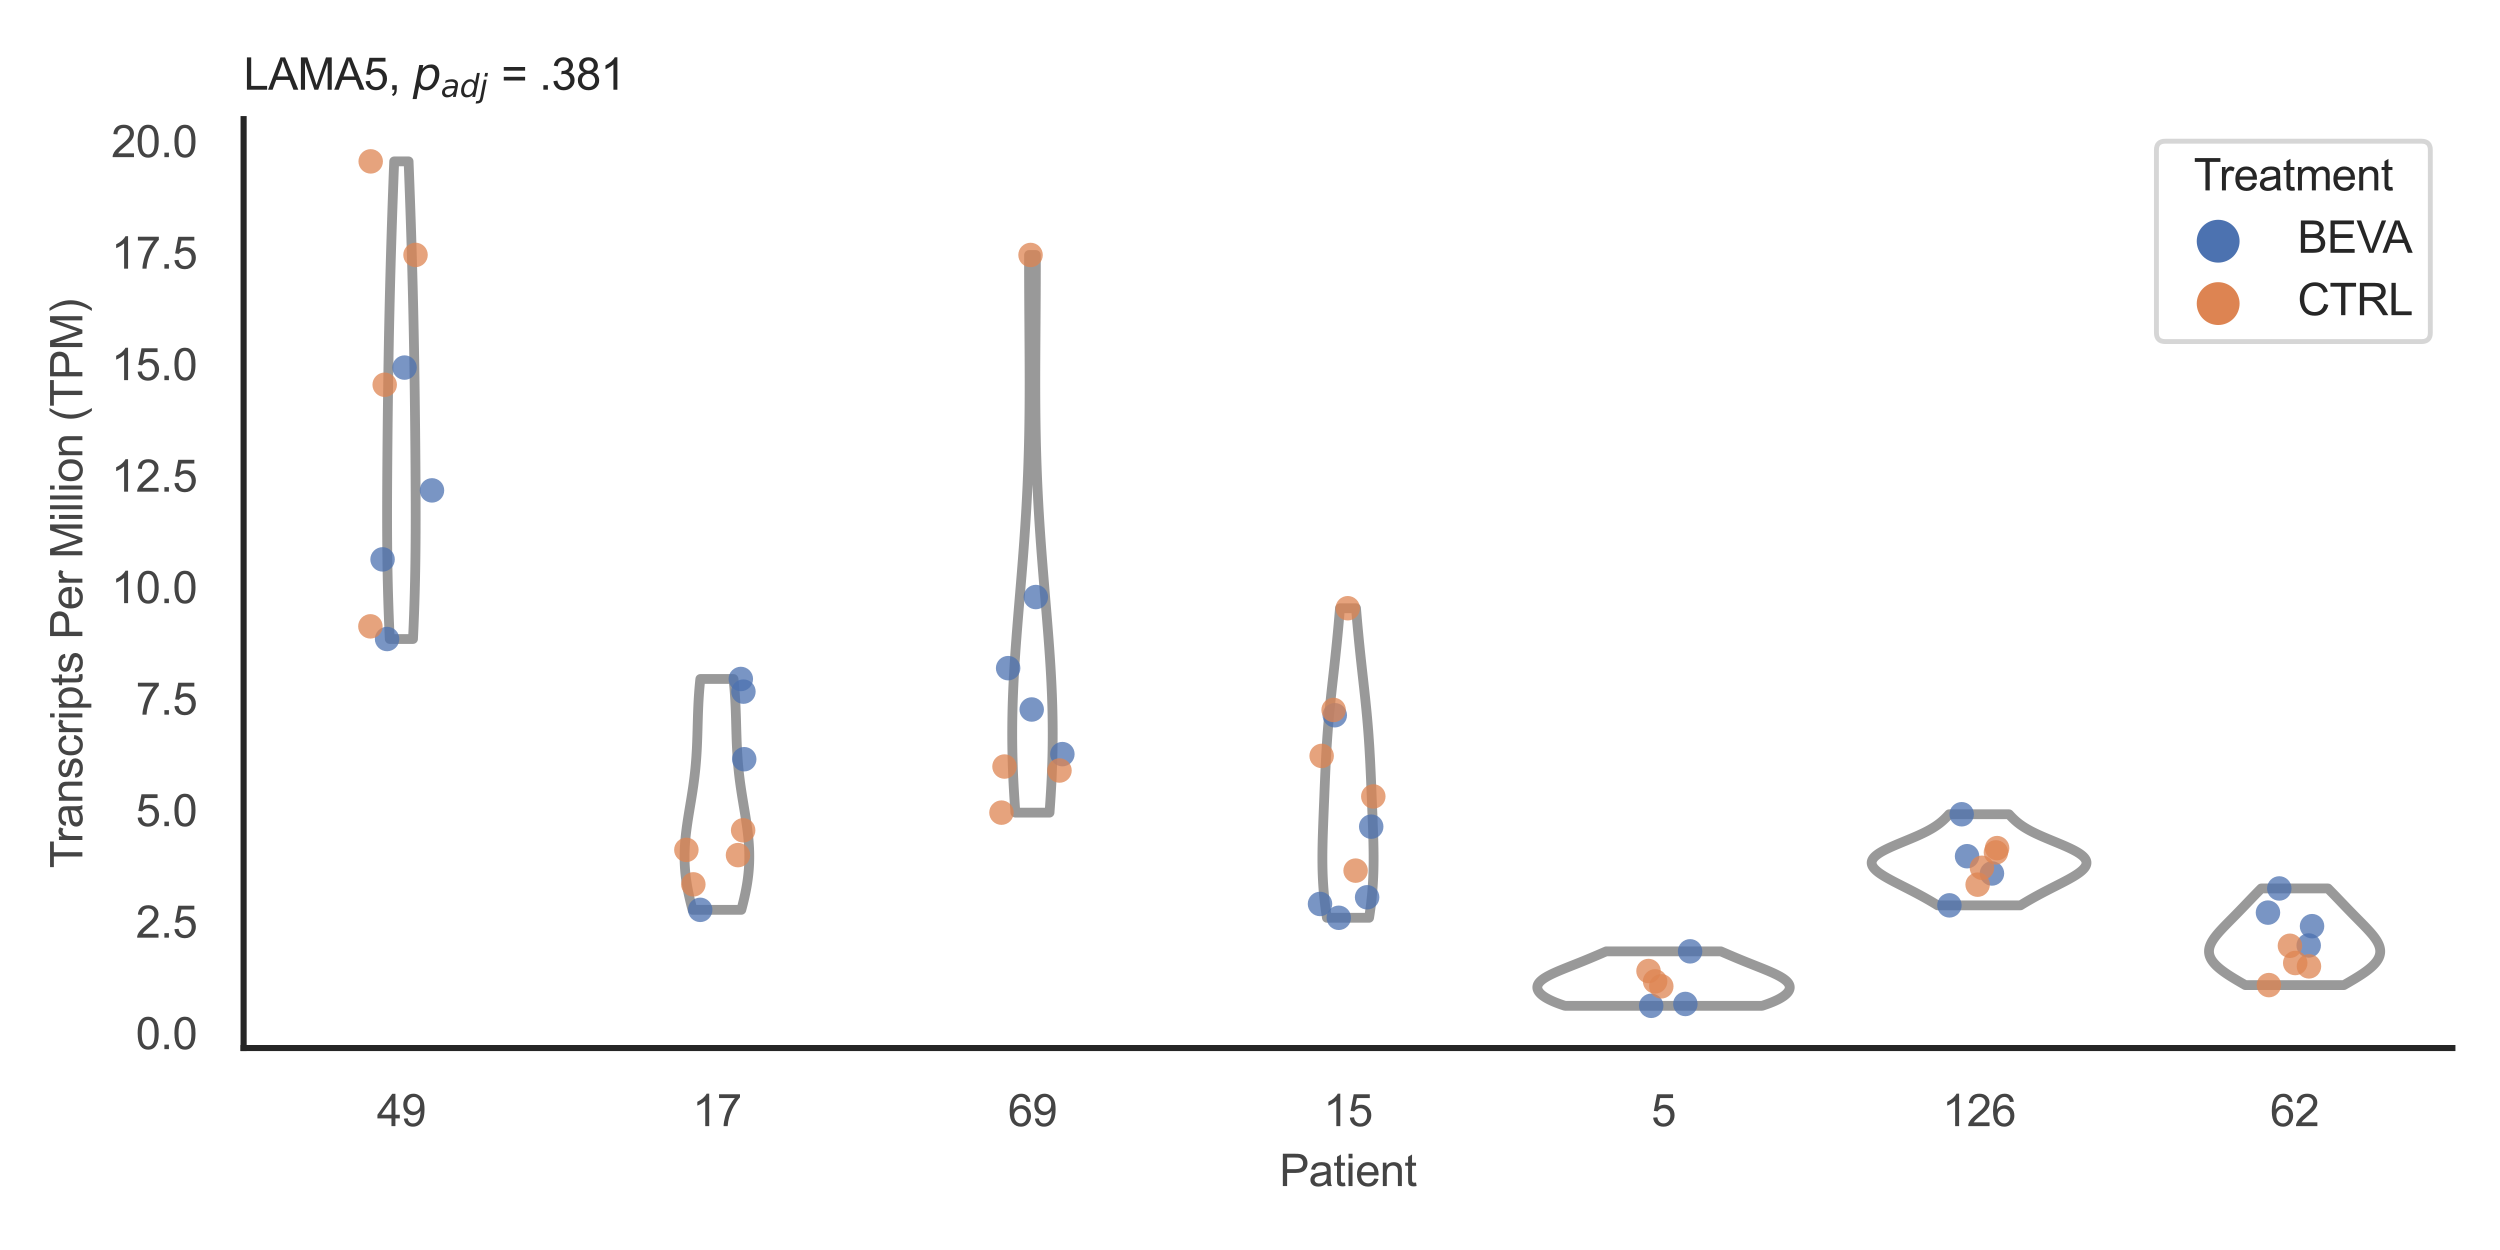 <?xml version="1.0" encoding="utf-8" standalone="no"?>
<!DOCTYPE svg PUBLIC "-//W3C//DTD SVG 1.1//EN"
  "http://www.w3.org/Graphics/SVG/1.1/DTD/svg11.dtd">
<svg xmlns:xlink="http://www.w3.org/1999/xlink" width="510.236pt" height="255.118pt" viewBox="0 0 510.236 255.118" xmlns="http://www.w3.org/2000/svg" version="1.1">
 <defs>
  <style type="text/css">*{stroke-linejoin: round; stroke-linecap: butt}</style>
 </defs>
 <g id="figure_1">
  <g id="patch_1">
   <path d="M 0 255.118 
L 510.236 255.118 
L 510.236 0 
L 0 0 
z
" style="fill: #ffffff"/>
  </g>
  <g id="axes_1">
   <g id="patch_2">
    <path d="M 49.72 213.898 
L 500.516 213.898 
L 500.516 24.32 
L 49.72 24.32 
z
" style="fill: #ffffff"/>
   </g>
   <g id="matplotlib.axis_1">
    <g id="xtick_1">
     <g id="text_1">
      <!-- 49 -->
      <g style="fill: #444444" transform="translate(76.915 229.84)scale(0.09 -0.09)">
       <defs>
        <path id="ArialMT-34" d="M 2069 0 
L 2069 1097 
L 81 1097 
L 81 1613 
L 2172 4581 
L 2631 4581 
L 2631 1613 
L 3250 1613 
L 3250 1097 
L 2631 1097 
L 2631 0 
L 2069 0 
z
M 2069 1613 
L 2069 3678 
L 634 1613 
L 2069 1613 
z
" transform="scale(0.016)"/>
        <path id="ArialMT-39" d="M 350 1059 
L 891 1109 
Q 959 728 1153 556 
Q 1347 384 1650 384 
Q 1909 384 2104 503 
Q 2300 622 2425 820 
Q 2550 1019 2634 1356 
Q 2719 1694 2719 2044 
Q 2719 2081 2716 2156 
Q 2547 1888 2255 1720 
Q 1963 1553 1622 1553 
Q 1053 1553 659 1965 
Q 266 2378 266 3053 
Q 266 3750 677 4175 
Q 1088 4600 1706 4600 
Q 2153 4600 2523 4359 
Q 2894 4119 3086 3673 
Q 3278 3228 3278 2384 
Q 3278 1506 3087 986 
Q 2897 466 2520 194 
Q 2144 -78 1638 -78 
Q 1100 -78 759 220 
Q 419 519 350 1059 
z
M 2653 3081 
Q 2653 3566 2395 3850 
Q 2138 4134 1775 4134 
Q 1400 4134 1122 3828 
Q 844 3522 844 3034 
Q 844 2597 1108 2323 
Q 1372 2050 1759 2050 
Q 2150 2050 2401 2323 
Q 2653 2597 2653 3081 
z
" transform="scale(0.016)"/>
       </defs>
       <use xlink:href="#ArialMT-34"/>
       <use xlink:href="#ArialMT-39" x="55.615"/>
      </g>
     </g>
    </g>
    <g id="xtick_2">
     <g id="text_2">
      <!-- 17 -->
      <g style="fill: #444444" transform="translate(141.314 229.84)scale(0.09 -0.09)">
       <defs>
        <path id="ArialMT-31" d="M 2384 0 
L 1822 0 
L 1822 3584 
Q 1619 3391 1289 3197 
Q 959 3003 697 2906 
L 697 3450 
Q 1169 3672 1522 3987 
Q 1875 4303 2022 4600 
L 2384 4600 
L 2384 0 
z
" transform="scale(0.016)"/>
        <path id="ArialMT-37" d="M 303 3981 
L 303 4522 
L 3269 4522 
L 3269 4084 
Q 2831 3619 2401 2847 
Q 1972 2075 1738 1259 
Q 1569 684 1522 0 
L 944 0 
Q 953 541 1156 1306 
Q 1359 2072 1739 2783 
Q 2119 3494 2547 3981 
L 303 3981 
z
" transform="scale(0.016)"/>
       </defs>
       <use xlink:href="#ArialMT-31"/>
       <use xlink:href="#ArialMT-37" x="55.615"/>
      </g>
     </g>
    </g>
    <g id="xtick_3">
     <g id="text_3">
      <!-- 69 -->
      <g style="fill: #444444" transform="translate(205.714 229.84)scale(0.09 -0.09)">
       <defs>
        <path id="ArialMT-36" d="M 3184 3459 
L 2625 3416 
Q 2550 3747 2413 3897 
Q 2184 4138 1850 4138 
Q 1581 4138 1378 3988 
Q 1113 3794 959 3422 
Q 806 3050 800 2363 
Q 1003 2672 1297 2822 
Q 1591 2972 1913 2972 
Q 2475 2972 2870 2558 
Q 3266 2144 3266 1488 
Q 3266 1056 3080 686 
Q 2894 316 2569 119 
Q 2244 -78 1831 -78 
Q 1128 -78 684 439 
Q 241 956 241 2144 
Q 241 3472 731 4075 
Q 1159 4600 1884 4600 
Q 2425 4600 2770 4297 
Q 3116 3994 3184 3459 
z
M 888 1484 
Q 888 1194 1011 928 
Q 1134 663 1356 523 
Q 1578 384 1822 384 
Q 2178 384 2434 671 
Q 2691 959 2691 1453 
Q 2691 1928 2437 2201 
Q 2184 2475 1800 2475 
Q 1419 2475 1153 2201 
Q 888 1928 888 1484 
z
" transform="scale(0.016)"/>
       </defs>
       <use xlink:href="#ArialMT-36"/>
       <use xlink:href="#ArialMT-39" x="55.615"/>
      </g>
     </g>
    </g>
    <g id="xtick_4">
     <g id="text_4">
      <!-- 15 -->
      <g style="fill: #444444" transform="translate(270.113 229.84)scale(0.09 -0.09)">
       <defs>
        <path id="ArialMT-35" d="M 266 1200 
L 856 1250 
Q 922 819 1161 601 
Q 1400 384 1738 384 
Q 2144 384 2425 690 
Q 2706 997 2706 1503 
Q 2706 1984 2436 2262 
Q 2166 2541 1728 2541 
Q 1456 2541 1237 2417 
Q 1019 2294 894 2097 
L 366 2166 
L 809 4519 
L 3088 4519 
L 3088 3981 
L 1259 3981 
L 1013 2750 
Q 1425 3038 1878 3038 
Q 2478 3038 2890 2622 
Q 3303 2206 3303 1553 
Q 3303 931 2941 478 
Q 2500 -78 1738 -78 
Q 1113 -78 717 272 
Q 322 622 266 1200 
z
" transform="scale(0.016)"/>
       </defs>
       <use xlink:href="#ArialMT-31"/>
       <use xlink:href="#ArialMT-35" x="55.615"/>
      </g>
     </g>
    </g>
    <g id="xtick_5">
     <g id="text_5">
      <!-- 5 -->
      <g style="fill: #444444" transform="translate(337.015 229.84)scale(0.09 -0.09)">
       <use xlink:href="#ArialMT-35"/>
      </g>
     </g>
    </g>
    <g id="xtick_6">
     <g id="text_6">
      <!-- 126 -->
      <g style="fill: #444444" transform="translate(396.41 229.84)scale(0.09 -0.09)">
       <defs>
        <path id="ArialMT-32" d="M 3222 541 
L 3222 0 
L 194 0 
Q 188 203 259 391 
Q 375 700 629 1000 
Q 884 1300 1366 1694 
Q 2113 2306 2375 2664 
Q 2638 3022 2638 3341 
Q 2638 3675 2398 3904 
Q 2159 4134 1775 4134 
Q 1369 4134 1125 3890 
Q 881 3647 878 3216 
L 300 3275 
Q 359 3922 746 4261 
Q 1134 4600 1788 4600 
Q 2447 4600 2831 4234 
Q 3216 3869 3216 3328 
Q 3216 3053 3103 2787 
Q 2991 2522 2730 2228 
Q 2469 1934 1863 1422 
Q 1356 997 1212 845 
Q 1069 694 975 541 
L 3222 541 
z
" transform="scale(0.016)"/>
       </defs>
       <use xlink:href="#ArialMT-31"/>
       <use xlink:href="#ArialMT-32" x="55.615"/>
       <use xlink:href="#ArialMT-36" x="111.23"/>
      </g>
     </g>
    </g>
    <g id="xtick_7">
     <g id="text_7">
      <!-- 62 -->
      <g style="fill: #444444" transform="translate(463.312 229.84)scale(0.09 -0.09)">
       <use xlink:href="#ArialMT-36"/>
       <use xlink:href="#ArialMT-32" x="55.615"/>
      </g>
     </g>
    </g>
    <g id="text_8">
     <!-- Patient -->
     <g style="fill: #444444" transform="translate(261.109 242.071)scale(0.09 -0.09)">
      <defs>
       <path id="ArialMT-50" d="M 494 0 
L 494 4581 
L 2222 4581 
Q 2678 4581 2919 4538 
Q 3256 4481 3484 4323 
Q 3713 4166 3852 3881 
Q 3991 3597 3991 3256 
Q 3991 2672 3619 2267 
Q 3247 1863 2275 1863 
L 1100 1863 
L 1100 0 
L 494 0 
z
M 1100 2403 
L 2284 2403 
Q 2872 2403 3119 2622 
Q 3366 2841 3366 3238 
Q 3366 3525 3220 3729 
Q 3075 3934 2838 4000 
Q 2684 4041 2272 4041 
L 1100 4041 
L 1100 2403 
z
" transform="scale(0.016)"/>
       <path id="ArialMT-61" d="M 2588 409 
Q 2275 144 1986 34 
Q 1697 -75 1366 -75 
Q 819 -75 525 192 
Q 231 459 231 875 
Q 231 1119 342 1320 
Q 453 1522 633 1644 
Q 813 1766 1038 1828 
Q 1203 1872 1538 1913 
Q 2219 1994 2541 2106 
Q 2544 2222 2544 2253 
Q 2544 2597 2384 2738 
Q 2169 2928 1744 2928 
Q 1347 2928 1158 2789 
Q 969 2650 878 2297 
L 328 2372 
Q 403 2725 575 2942 
Q 747 3159 1072 3276 
Q 1397 3394 1825 3394 
Q 2250 3394 2515 3294 
Q 2781 3194 2906 3042 
Q 3031 2891 3081 2659 
Q 3109 2516 3109 2141 
L 3109 1391 
Q 3109 606 3145 398 
Q 3181 191 3288 0 
L 2700 0 
Q 2613 175 2588 409 
z
M 2541 1666 
Q 2234 1541 1622 1453 
Q 1275 1403 1131 1340 
Q 988 1278 909 1158 
Q 831 1038 831 891 
Q 831 666 1001 516 
Q 1172 366 1500 366 
Q 1825 366 2078 508 
Q 2331 650 2450 897 
Q 2541 1088 2541 1459 
L 2541 1666 
z
" transform="scale(0.016)"/>
       <path id="ArialMT-74" d="M 1650 503 
L 1731 6 
Q 1494 -44 1306 -44 
Q 1000 -44 831 53 
Q 663 150 594 308 
Q 525 466 525 972 
L 525 2881 
L 113 2881 
L 113 3319 
L 525 3319 
L 525 4141 
L 1084 4478 
L 1084 3319 
L 1650 3319 
L 1650 2881 
L 1084 2881 
L 1084 941 
Q 1084 700 1114 631 
Q 1144 563 1211 522 
Q 1278 481 1403 481 
Q 1497 481 1650 503 
z
" transform="scale(0.016)"/>
       <path id="ArialMT-69" d="M 425 3934 
L 425 4581 
L 988 4581 
L 988 3934 
L 425 3934 
z
M 425 0 
L 425 3319 
L 988 3319 
L 988 0 
L 425 0 
z
" transform="scale(0.016)"/>
       <path id="ArialMT-65" d="M 2694 1069 
L 3275 997 
Q 3138 488 2766 206 
Q 2394 -75 1816 -75 
Q 1088 -75 661 373 
Q 234 822 234 1631 
Q 234 2469 665 2931 
Q 1097 3394 1784 3394 
Q 2450 3394 2872 2941 
Q 3294 2488 3294 1666 
Q 3294 1616 3291 1516 
L 816 1516 
Q 847 969 1125 678 
Q 1403 388 1819 388 
Q 2128 388 2347 550 
Q 2566 713 2694 1069 
z
M 847 1978 
L 2700 1978 
Q 2663 2397 2488 2606 
Q 2219 2931 1791 2931 
Q 1403 2931 1139 2672 
Q 875 2413 847 1978 
z
" transform="scale(0.016)"/>
       <path id="ArialMT-6e" d="M 422 0 
L 422 3319 
L 928 3319 
L 928 2847 
Q 1294 3394 1984 3394 
Q 2284 3394 2536 3286 
Q 2788 3178 2913 3003 
Q 3038 2828 3088 2588 
Q 3119 2431 3119 2041 
L 3119 0 
L 2556 0 
L 2556 2019 
Q 2556 2363 2490 2533 
Q 2425 2703 2258 2804 
Q 2091 2906 1866 2906 
Q 1506 2906 1245 2678 
Q 984 2450 984 1813 
L 984 0 
L 422 0 
z
" transform="scale(0.016)"/>
      </defs>
      <use xlink:href="#ArialMT-50"/>
      <use xlink:href="#ArialMT-61" x="66.699"/>
      <use xlink:href="#ArialMT-74" x="122.314"/>
      <use xlink:href="#ArialMT-69" x="150.098"/>
      <use xlink:href="#ArialMT-65" x="172.314"/>
      <use xlink:href="#ArialMT-6e" x="227.93"/>
      <use xlink:href="#ArialMT-74" x="283.545"/>
     </g>
    </g>
   </g>
   <g id="matplotlib.axis_2">
    <g id="ytick_1">
     <g id="text_9">
      <!-- 0.0 -->
      <g style="fill: #444444" transform="translate(27.71 214.125)scale(0.09 -0.09)">
       <defs>
        <path id="ArialMT-30" d="M 266 2259 
Q 266 3072 433 3567 
Q 600 4063 929 4331 
Q 1259 4600 1759 4600 
Q 2128 4600 2406 4451 
Q 2684 4303 2865 4023 
Q 3047 3744 3150 3342 
Q 3253 2941 3253 2259 
Q 3253 1453 3087 958 
Q 2922 463 2592 192 
Q 2263 -78 1759 -78 
Q 1097 -78 719 397 
Q 266 969 266 2259 
z
M 844 2259 
Q 844 1131 1108 757 
Q 1372 384 1759 384 
Q 2147 384 2411 759 
Q 2675 1134 2675 2259 
Q 2675 3391 2411 3762 
Q 2147 4134 1753 4134 
Q 1366 4134 1134 3806 
Q 844 3388 844 2259 
z
" transform="scale(0.016)"/>
        <path id="ArialMT-2e" d="M 581 0 
L 581 641 
L 1222 641 
L 1222 0 
L 581 0 
z
" transform="scale(0.016)"/>
       </defs>
       <use xlink:href="#ArialMT-30"/>
       <use xlink:href="#ArialMT-2e" x="55.615"/>
       <use xlink:href="#ArialMT-30" x="83.398"/>
      </g>
     </g>
    </g>
    <g id="ytick_2">
     <g id="text_10">
      <!-- 2.5 -->
      <g style="fill: #444444" transform="translate(27.71 191.369)scale(0.09 -0.09)">
       <use xlink:href="#ArialMT-32"/>
       <use xlink:href="#ArialMT-2e" x="55.615"/>
       <use xlink:href="#ArialMT-35" x="83.398"/>
      </g>
     </g>
    </g>
    <g id="ytick_3">
     <g id="text_11">
      <!-- 5.0 -->
      <g style="fill: #444444" transform="translate(27.71 168.612)scale(0.09 -0.09)">
       <use xlink:href="#ArialMT-35"/>
       <use xlink:href="#ArialMT-2e" x="55.615"/>
       <use xlink:href="#ArialMT-30" x="83.398"/>
      </g>
     </g>
    </g>
    <g id="ytick_4">
     <g id="text_12">
      <!-- 7.5 -->
      <g style="fill: #444444" transform="translate(27.71 145.856)scale(0.09 -0.09)">
       <use xlink:href="#ArialMT-37"/>
       <use xlink:href="#ArialMT-2e" x="55.615"/>
       <use xlink:href="#ArialMT-35" x="83.398"/>
      </g>
     </g>
    </g>
    <g id="ytick_5">
     <g id="text_13">
      <!-- 10.0 -->
      <g style="fill: #444444" transform="translate(22.705 123.1)scale(0.09 -0.09)">
       <use xlink:href="#ArialMT-31"/>
       <use xlink:href="#ArialMT-30" x="55.615"/>
       <use xlink:href="#ArialMT-2e" x="111.23"/>
       <use xlink:href="#ArialMT-30" x="139.014"/>
      </g>
     </g>
    </g>
    <g id="ytick_6">
     <g id="text_14">
      <!-- 12.5 -->
      <g style="fill: #444444" transform="translate(22.705 100.344)scale(0.09 -0.09)">
       <use xlink:href="#ArialMT-31"/>
       <use xlink:href="#ArialMT-32" x="55.615"/>
       <use xlink:href="#ArialMT-2e" x="111.23"/>
       <use xlink:href="#ArialMT-35" x="139.014"/>
      </g>
     </g>
    </g>
    <g id="ytick_7">
     <g id="text_15">
      <!-- 15.0 -->
      <g style="fill: #444444" transform="translate(22.705 77.588)scale(0.09 -0.09)">
       <use xlink:href="#ArialMT-31"/>
       <use xlink:href="#ArialMT-35" x="55.615"/>
       <use xlink:href="#ArialMT-2e" x="111.23"/>
       <use xlink:href="#ArialMT-30" x="139.014"/>
      </g>
     </g>
    </g>
    <g id="ytick_8">
     <g id="text_16">
      <!-- 17.5 -->
      <g style="fill: #444444" transform="translate(22.705 54.831)scale(0.09 -0.09)">
       <use xlink:href="#ArialMT-31"/>
       <use xlink:href="#ArialMT-37" x="55.615"/>
       <use xlink:href="#ArialMT-2e" x="111.23"/>
       <use xlink:href="#ArialMT-35" x="139.014"/>
      </g>
     </g>
    </g>
    <g id="ytick_9">
     <g id="text_17">
      <!-- 20.0 -->
      <g style="fill: #444444" transform="translate(22.705 32.075)scale(0.09 -0.09)">
       <use xlink:href="#ArialMT-32"/>
       <use xlink:href="#ArialMT-30" x="55.615"/>
       <use xlink:href="#ArialMT-2e" x="111.23"/>
       <use xlink:href="#ArialMT-30" x="139.014"/>
      </g>
     </g>
    </g>
    <g id="text_18">
     <!-- Transcripts Per Million (TPM) -->
     <g style="fill: #444444" transform="translate(16.811 177.194)rotate(-90)scale(0.09 -0.09)">
      <defs>
       <path id="ArialMT-54" d="M 1659 0 
L 1659 4041 
L 150 4041 
L 150 4581 
L 3781 4581 
L 3781 4041 
L 2266 4041 
L 2266 0 
L 1659 0 
z
" transform="scale(0.016)"/>
       <path id="ArialMT-72" d="M 416 0 
L 416 3319 
L 922 3319 
L 922 2816 
Q 1116 3169 1280 3281 
Q 1444 3394 1641 3394 
Q 1925 3394 2219 3213 
L 2025 2691 
Q 1819 2813 1613 2813 
Q 1428 2813 1281 2702 
Q 1134 2591 1072 2394 
Q 978 2094 978 1738 
L 978 0 
L 416 0 
z
" transform="scale(0.016)"/>
       <path id="ArialMT-73" d="M 197 991 
L 753 1078 
Q 800 744 1014 566 
Q 1228 388 1613 388 
Q 2000 388 2187 545 
Q 2375 703 2375 916 
Q 2375 1106 2209 1216 
Q 2094 1291 1634 1406 
Q 1016 1563 777 1677 
Q 538 1791 414 1992 
Q 291 2194 291 2438 
Q 291 2659 392 2848 
Q 494 3038 669 3163 
Q 800 3259 1026 3326 
Q 1253 3394 1513 3394 
Q 1903 3394 2198 3281 
Q 2494 3169 2634 2976 
Q 2775 2784 2828 2463 
L 2278 2388 
Q 2241 2644 2061 2787 
Q 1881 2931 1553 2931 
Q 1166 2931 1000 2803 
Q 834 2675 834 2503 
Q 834 2394 903 2306 
Q 972 2216 1119 2156 
Q 1203 2125 1616 2013 
Q 2213 1853 2448 1751 
Q 2684 1650 2818 1456 
Q 2953 1263 2953 975 
Q 2953 694 2789 445 
Q 2625 197 2315 61 
Q 2006 -75 1616 -75 
Q 969 -75 630 194 
Q 291 463 197 991 
z
" transform="scale(0.016)"/>
       <path id="ArialMT-63" d="M 2588 1216 
L 3141 1144 
Q 3050 572 2676 248 
Q 2303 -75 1759 -75 
Q 1078 -75 664 370 
Q 250 816 250 1647 
Q 250 2184 428 2587 
Q 606 2991 970 3192 
Q 1334 3394 1763 3394 
Q 2303 3394 2647 3120 
Q 2991 2847 3088 2344 
L 2541 2259 
Q 2463 2594 2264 2762 
Q 2066 2931 1784 2931 
Q 1359 2931 1093 2626 
Q 828 2322 828 1663 
Q 828 994 1084 691 
Q 1341 388 1753 388 
Q 2084 388 2306 591 
Q 2528 794 2588 1216 
z
" transform="scale(0.016)"/>
       <path id="ArialMT-70" d="M 422 -1272 
L 422 3319 
L 934 3319 
L 934 2888 
Q 1116 3141 1344 3267 
Q 1572 3394 1897 3394 
Q 2322 3394 2647 3175 
Q 2972 2956 3137 2557 
Q 3303 2159 3303 1684 
Q 3303 1175 3120 767 
Q 2938 359 2589 142 
Q 2241 -75 1856 -75 
Q 1575 -75 1351 44 
Q 1128 163 984 344 
L 984 -1272 
L 422 -1272 
z
M 931 1641 
Q 931 1000 1190 694 
Q 1450 388 1819 388 
Q 2194 388 2461 705 
Q 2728 1022 2728 1688 
Q 2728 2322 2467 2637 
Q 2206 2953 1844 2953 
Q 1484 2953 1207 2617 
Q 931 2281 931 1641 
z
" transform="scale(0.016)"/>
       <path id="ArialMT-20" transform="scale(0.016)"/>
       <path id="ArialMT-4d" d="M 475 0 
L 475 4581 
L 1388 4581 
L 2472 1338 
Q 2622 884 2691 659 
Q 2769 909 2934 1394 
L 4031 4581 
L 4847 4581 
L 4847 0 
L 4263 0 
L 4263 3834 
L 2931 0 
L 2384 0 
L 1059 3900 
L 1059 0 
L 475 0 
z
" transform="scale(0.016)"/>
       <path id="ArialMT-6c" d="M 409 0 
L 409 4581 
L 972 4581 
L 972 0 
L 409 0 
z
" transform="scale(0.016)"/>
       <path id="ArialMT-6f" d="M 213 1659 
Q 213 2581 725 3025 
Q 1153 3394 1769 3394 
Q 2453 3394 2887 2945 
Q 3322 2497 3322 1706 
Q 3322 1066 3130 698 
Q 2938 331 2570 128 
Q 2203 -75 1769 -75 
Q 1072 -75 642 372 
Q 213 819 213 1659 
z
M 791 1659 
Q 791 1022 1069 705 
Q 1347 388 1769 388 
Q 2188 388 2466 706 
Q 2744 1025 2744 1678 
Q 2744 2294 2464 2611 
Q 2184 2928 1769 2928 
Q 1347 2928 1069 2612 
Q 791 2297 791 1659 
z
" transform="scale(0.016)"/>
       <path id="ArialMT-28" d="M 1497 -1347 
Q 1031 -759 709 28 
Q 388 816 388 1659 
Q 388 2403 628 3084 
Q 909 3875 1497 4659 
L 1900 4659 
Q 1522 4009 1400 3731 
Q 1209 3300 1100 2831 
Q 966 2247 966 1656 
Q 966 153 1900 -1347 
L 1497 -1347 
z
" transform="scale(0.016)"/>
       <path id="ArialMT-29" d="M 791 -1347 
L 388 -1347 
Q 1322 153 1322 1656 
Q 1322 2244 1188 2822 
Q 1081 3291 891 3722 
Q 769 4003 388 4659 
L 791 4659 
Q 1378 3875 1659 3084 
Q 1900 2403 1900 1659 
Q 1900 816 1576 28 
Q 1253 -759 791 -1347 
z
" transform="scale(0.016)"/>
      </defs>
      <use xlink:href="#ArialMT-54"/>
      <use xlink:href="#ArialMT-72" x="57.334"/>
      <use xlink:href="#ArialMT-61" x="90.635"/>
      <use xlink:href="#ArialMT-6e" x="146.25"/>
      <use xlink:href="#ArialMT-73" x="201.865"/>
      <use xlink:href="#ArialMT-63" x="251.865"/>
      <use xlink:href="#ArialMT-72" x="301.865"/>
      <use xlink:href="#ArialMT-69" x="335.166"/>
      <use xlink:href="#ArialMT-70" x="357.383"/>
      <use xlink:href="#ArialMT-74" x="412.998"/>
      <use xlink:href="#ArialMT-73" x="440.781"/>
      <use xlink:href="#ArialMT-20" x="490.781"/>
      <use xlink:href="#ArialMT-50" x="518.564"/>
      <use xlink:href="#ArialMT-65" x="585.264"/>
      <use xlink:href="#ArialMT-72" x="640.879"/>
      <use xlink:href="#ArialMT-20" x="674.18"/>
      <use xlink:href="#ArialMT-4d" x="701.963"/>
      <use xlink:href="#ArialMT-69" x="785.264"/>
      <use xlink:href="#ArialMT-6c" x="807.48"/>
      <use xlink:href="#ArialMT-6c" x="829.697"/>
      <use xlink:href="#ArialMT-69" x="851.914"/>
      <use xlink:href="#ArialMT-6f" x="874.131"/>
      <use xlink:href="#ArialMT-6e" x="929.746"/>
      <use xlink:href="#ArialMT-20" x="985.361"/>
      <use xlink:href="#ArialMT-28" x="1013.145"/>
      <use xlink:href="#ArialMT-54" x="1046.445"/>
      <use xlink:href="#ArialMT-50" x="1107.529"/>
      <use xlink:href="#ArialMT-4d" x="1174.229"/>
      <use xlink:href="#ArialMT-29" x="1257.529"/>
     </g>
    </g>
   </g>
   <g id="PolyCollection_1">
    <defs>
     <path id="me99aeb4e38" d="M 84.292 -124.7 
L 79.547 -124.7 
L 79.502 -125.685 
L 79.458 -126.67 
L 79.417 -127.654 
L 79.377 -128.639 
L 79.34 -129.624 
L 79.304 -130.608 
L 79.271 -131.593 
L 79.24 -132.578 
L 79.21 -133.562 
L 79.183 -134.547 
L 79.159 -135.532 
L 79.136 -136.516 
L 79.115 -137.501 
L 79.096 -138.485 
L 79.079 -139.47 
L 79.065 -140.455 
L 79.052 -141.439 
L 79.04 -142.424 
L 79.031 -143.409 
L 79.023 -144.393 
L 79.016 -145.378 
L 79.011 -146.363 
L 79.007 -147.347 
L 79.005 -148.332 
L 79.003 -149.317 
L 79.003 -150.301 
L 79.004 -151.286 
L 79.006 -152.271 
L 79.008 -153.255 
L 79.012 -154.24 
L 79.016 -155.225 
L 79.021 -156.209 
L 79.026 -157.194 
L 79.032 -158.179 
L 79.039 -159.163 
L 79.046 -160.148 
L 79.053 -161.132 
L 79.061 -162.117 
L 79.069 -163.102 
L 79.078 -164.086 
L 79.087 -165.071 
L 79.096 -166.056 
L 79.106 -167.04 
L 79.116 -168.025 
L 79.126 -169.01 
L 79.137 -169.994 
L 79.148 -170.979 
L 79.16 -171.964 
L 79.172 -172.948 
L 79.184 -173.933 
L 79.197 -174.918 
L 79.21 -175.902 
L 79.223 -176.887 
L 79.237 -177.872 
L 79.252 -178.856 
L 79.267 -179.841 
L 79.283 -180.826 
L 79.299 -181.81 
L 79.316 -182.795 
L 79.333 -183.779 
L 79.351 -184.764 
L 79.369 -185.749 
L 79.388 -186.733 
L 79.407 -187.718 
L 79.428 -188.703 
L 79.448 -189.687 
L 79.47 -190.672 
L 79.492 -191.657 
L 79.514 -192.641 
L 79.537 -193.626 
L 79.561 -194.611 
L 79.585 -195.595 
L 79.61 -196.58 
L 79.635 -197.565 
L 79.661 -198.549 
L 79.688 -199.534 
L 79.715 -200.519 
L 79.743 -201.503 
L 79.771 -202.488 
L 79.8 -203.473 
L 79.829 -204.457 
L 79.859 -205.442 
L 79.89 -206.426 
L 79.921 -207.411 
L 79.953 -208.396 
L 79.985 -209.38 
L 80.018 -210.365 
L 80.051 -211.35 
L 80.085 -212.334 
L 80.119 -213.319 
L 80.154 -214.304 
L 80.189 -215.288 
L 80.225 -216.273 
L 80.262 -217.258 
L 80.298 -218.242 
L 80.335 -219.227 
L 80.373 -220.212 
L 80.411 -221.196 
L 80.449 -222.181 
L 83.39 -222.181 
L 83.39 -222.181 
L 83.429 -221.196 
L 83.467 -220.212 
L 83.504 -219.227 
L 83.541 -218.242 
L 83.578 -217.258 
L 83.614 -216.273 
L 83.65 -215.288 
L 83.685 -214.304 
L 83.72 -213.319 
L 83.755 -212.334 
L 83.788 -211.35 
L 83.822 -210.365 
L 83.855 -209.38 
L 83.887 -208.396 
L 83.919 -207.411 
L 83.95 -206.426 
L 83.98 -205.442 
L 84.01 -204.457 
L 84.04 -203.473 
L 84.069 -202.488 
L 84.097 -201.503 
L 84.125 -200.519 
L 84.152 -199.534 
L 84.178 -198.549 
L 84.204 -197.565 
L 84.23 -196.58 
L 84.255 -195.595 
L 84.279 -194.611 
L 84.302 -193.626 
L 84.325 -192.641 
L 84.348 -191.657 
L 84.37 -190.672 
L 84.391 -189.687 
L 84.412 -188.703 
L 84.432 -187.718 
L 84.451 -186.733 
L 84.47 -185.749 
L 84.489 -184.764 
L 84.507 -183.779 
L 84.524 -182.795 
L 84.541 -181.81 
L 84.557 -180.826 
L 84.572 -179.841 
L 84.587 -178.856 
L 84.602 -177.872 
L 84.616 -176.887 
L 84.63 -175.902 
L 84.643 -174.918 
L 84.656 -173.933 
L 84.668 -172.948 
L 84.68 -171.964 
L 84.691 -170.979 
L 84.702 -169.994 
L 84.713 -169.01 
L 84.724 -168.025 
L 84.734 -167.04 
L 84.743 -166.056 
L 84.753 -165.071 
L 84.762 -164.086 
L 84.77 -163.102 
L 84.778 -162.117 
L 84.786 -161.132 
L 84.794 -160.148 
L 84.801 -159.163 
L 84.807 -158.179 
L 84.813 -157.194 
L 84.819 -156.209 
L 84.823 -155.225 
L 84.828 -154.24 
L 84.831 -153.255 
L 84.834 -152.271 
L 84.835 -151.286 
L 84.836 -150.301 
L 84.836 -149.317 
L 84.835 -148.332 
L 84.832 -147.347 
L 84.829 -146.363 
L 84.823 -145.378 
L 84.817 -144.393 
L 84.809 -143.409 
L 84.799 -142.424 
L 84.788 -141.439 
L 84.775 -140.455 
L 84.76 -139.47 
L 84.743 -138.485 
L 84.724 -137.501 
L 84.704 -136.516 
L 84.681 -135.532 
L 84.656 -134.547 
L 84.629 -133.562 
L 84.6 -132.578 
L 84.569 -131.593 
L 84.535 -130.608 
L 84.5 -129.624 
L 84.462 -128.639 
L 84.423 -127.654 
L 84.381 -126.67 
L 84.337 -125.685 
L 84.292 -124.7 
z
" style="stroke: #999999; stroke-width: 2"/>
    </defs>
    <g clip-path="url(#p4725632e29)">
     <use xlink:href="#me99aeb4e38" x="0" y="255.118" style="fill: #ffffff; stroke: #999999; stroke-width: 2"/>
    </g>
   </g>
   <g id="PolyCollection_2">
    <defs>
     <path id="m5c6b71a845" d="M 151.299 -69.424 
L 141.34 -69.424 
L 141.214 -69.9 
L 141.091 -70.376 
L 140.972 -70.852 
L 140.856 -71.328 
L 140.745 -71.804 
L 140.638 -72.279 
L 140.535 -72.755 
L 140.438 -73.231 
L 140.346 -73.707 
L 140.26 -74.183 
L 140.179 -74.659 
L 140.104 -75.135 
L 140.035 -75.611 
L 139.973 -76.087 
L 139.917 -76.563 
L 139.868 -77.039 
L 139.826 -77.515 
L 139.79 -77.991 
L 139.761 -78.467 
L 139.739 -78.942 
L 139.723 -79.418 
L 139.715 -79.894 
L 139.712 -80.37 
L 139.717 -80.846 
L 139.728 -81.322 
L 139.745 -81.798 
L 139.768 -82.274 
L 139.797 -82.75 
L 139.831 -83.226 
L 139.871 -83.702 
L 139.916 -84.178 
L 139.965 -84.654 
L 140.019 -85.13 
L 140.077 -85.605 
L 140.139 -86.081 
L 140.204 -86.557 
L 140.272 -87.033 
L 140.343 -87.509 
L 140.416 -87.985 
L 140.491 -88.461 
L 140.568 -88.937 
L 140.646 -89.413 
L 140.724 -89.889 
L 140.803 -90.365 
L 140.882 -90.841 
L 140.961 -91.317 
L 141.04 -91.793 
L 141.117 -92.268 
L 141.193 -92.744 
L 141.268 -93.22 
L 141.342 -93.696 
L 141.413 -94.172 
L 141.482 -94.648 
L 141.549 -95.124 
L 141.613 -95.6 
L 141.675 -96.076 
L 141.734 -96.552 
L 141.79 -97.028 
L 141.843 -97.504 
L 141.894 -97.98 
L 141.941 -98.456 
L 141.985 -98.931 
L 142.026 -99.407 
L 142.065 -99.883 
L 142.1 -100.359 
L 142.133 -100.835 
L 142.163 -101.311 
L 142.191 -101.787 
L 142.217 -102.263 
L 142.24 -102.739 
L 142.261 -103.215 
L 142.28 -103.691 
L 142.298 -104.167 
L 142.314 -104.643 
L 142.33 -105.119 
L 142.344 -105.594 
L 142.358 -106.07 
L 142.371 -106.546 
L 142.384 -107.022 
L 142.397 -107.498 
L 142.411 -107.974 
L 142.425 -108.45 
L 142.439 -108.926 
L 142.455 -109.402 
L 142.472 -109.878 
L 142.491 -110.354 
L 142.511 -110.83 
L 142.533 -111.306 
L 142.556 -111.782 
L 142.583 -112.257 
L 142.611 -112.733 
L 142.642 -113.209 
L 142.675 -113.685 
L 142.711 -114.161 
L 142.75 -114.637 
L 142.791 -115.113 
L 142.835 -115.589 
L 142.882 -116.065 
L 142.932 -116.541 
L 149.707 -116.541 
L 149.707 -116.541 
L 149.756 -116.065 
L 149.803 -115.589 
L 149.847 -115.113 
L 149.889 -114.637 
L 149.927 -114.161 
L 149.963 -113.685 
L 149.997 -113.209 
L 150.027 -112.733 
L 150.056 -112.257 
L 150.082 -111.782 
L 150.106 -111.306 
L 150.128 -110.83 
L 150.148 -110.354 
L 150.166 -109.878 
L 150.183 -109.402 
L 150.199 -108.926 
L 150.214 -108.45 
L 150.228 -107.974 
L 150.241 -107.498 
L 150.254 -107.022 
L 150.267 -106.546 
L 150.281 -106.07 
L 150.294 -105.594 
L 150.309 -105.119 
L 150.324 -104.643 
L 150.34 -104.167 
L 150.358 -103.691 
L 150.378 -103.215 
L 150.399 -102.739 
L 150.422 -102.263 
L 150.447 -101.787 
L 150.475 -101.311 
L 150.505 -100.835 
L 150.538 -100.359 
L 150.574 -99.883 
L 150.612 -99.407 
L 150.653 -98.931 
L 150.698 -98.456 
L 150.745 -97.98 
L 150.795 -97.504 
L 150.848 -97.028 
L 150.904 -96.552 
L 150.963 -96.076 
L 151.025 -95.6 
L 151.089 -95.124 
L 151.156 -94.648 
L 151.225 -94.172 
L 151.297 -93.696 
L 151.37 -93.22 
L 151.445 -92.744 
L 151.521 -92.268 
L 151.599 -91.793 
L 151.677 -91.317 
L 151.756 -90.841 
L 151.835 -90.365 
L 151.914 -89.889 
L 151.993 -89.413 
L 152.071 -88.937 
L 152.147 -88.461 
L 152.222 -87.985 
L 152.295 -87.509 
L 152.366 -87.033 
L 152.435 -86.557 
L 152.5 -86.081 
L 152.561 -85.605 
L 152.619 -85.13 
L 152.673 -84.654 
L 152.723 -84.178 
L 152.768 -83.702 
L 152.807 -83.226 
L 152.842 -82.75 
L 152.871 -82.274 
L 152.894 -81.798 
L 152.911 -81.322 
L 152.921 -80.846 
L 152.926 -80.37 
L 152.924 -79.894 
L 152.915 -79.418 
L 152.9 -78.942 
L 152.877 -78.467 
L 152.848 -77.991 
L 152.813 -77.515 
L 152.77 -77.039 
L 152.721 -76.563 
L 152.665 -76.087 
L 152.603 -75.611 
L 152.534 -75.135 
L 152.46 -74.659 
L 152.379 -74.183 
L 152.292 -73.707 
L 152.2 -73.231 
L 152.103 -72.755 
L 152.001 -72.279 
L 151.894 -71.804 
L 151.782 -71.328 
L 151.667 -70.852 
L 151.547 -70.376 
L 151.425 -69.9 
L 151.299 -69.424 
z
" style="stroke: #999999; stroke-width: 2"/>
    </defs>
    <g clip-path="url(#p4725632e29)">
     <use xlink:href="#m5c6b71a845" x="0" y="255.118" style="fill: #ffffff; stroke: #999999; stroke-width: 2"/>
    </g>
   </g>
   <g id="PolyCollection_3">
    <defs>
     <path id="m4319a1efbb" d="M 214.202 -89.264 
L 207.236 -89.264 
L 207.152 -90.413 
L 207.072 -91.563 
L 206.998 -92.712 
L 206.929 -93.862 
L 206.866 -95.012 
L 206.809 -96.161 
L 206.757 -97.311 
L 206.713 -98.461 
L 206.675 -99.61 
L 206.643 -100.76 
L 206.619 -101.91 
L 206.601 -103.059 
L 206.59 -104.209 
L 206.587 -105.359 
L 206.59 -106.508 
L 206.6 -107.658 
L 206.617 -108.808 
L 206.641 -109.957 
L 206.671 -111.107 
L 206.707 -112.256 
L 206.75 -113.406 
L 206.798 -114.556 
L 206.852 -115.705 
L 206.911 -116.855 
L 206.975 -118.005 
L 207.044 -119.154 
L 207.117 -120.304 
L 207.194 -121.454 
L 207.274 -122.603 
L 207.358 -123.753 
L 207.445 -124.903 
L 207.534 -126.052 
L 207.625 -127.202 
L 207.718 -128.352 
L 207.812 -129.501 
L 207.908 -130.651 
L 208.004 -131.8 
L 208.1 -132.95 
L 208.197 -134.1 
L 208.293 -135.249 
L 208.389 -136.399 
L 208.484 -137.549 
L 208.577 -138.698 
L 208.669 -139.848 
L 208.76 -140.998 
L 208.848 -142.147 
L 208.935 -143.297 
L 209.019 -144.447 
L 209.101 -145.596 
L 209.18 -146.746 
L 209.257 -147.896 
L 209.33 -149.045 
L 209.401 -150.195 
L 209.468 -151.344 
L 209.532 -152.494 
L 209.593 -153.644 
L 209.65 -154.793 
L 209.705 -155.943 
L 209.755 -157.093 
L 209.803 -158.242 
L 209.847 -159.392 
L 209.887 -160.542 
L 209.924 -161.691 
L 209.958 -162.841 
L 209.989 -163.991 
L 210.016 -165.14 
L 210.041 -166.29 
L 210.062 -167.44 
L 210.08 -168.589 
L 210.096 -169.739 
L 210.109 -170.888 
L 210.119 -172.038 
L 210.127 -173.188 
L 210.133 -174.337 
L 210.136 -175.487 
L 210.138 -176.637 
L 210.138 -177.786 
L 210.136 -178.936 
L 210.133 -180.086 
L 210.128 -181.235 
L 210.123 -182.385 
L 210.116 -183.535 
L 210.109 -184.684 
L 210.101 -185.834 
L 210.093 -186.983 
L 210.085 -188.133 
L 210.077 -189.283 
L 210.068 -190.432 
L 210.06 -191.582 
L 210.053 -192.732 
L 210.046 -193.881 
L 210.04 -195.031 
L 210.034 -196.181 
L 210.03 -197.33 
L 210.026 -198.48 
L 210.023 -199.63 
L 210.022 -200.779 
L 210.022 -201.929 
L 210.023 -203.079 
L 211.414 -203.079 
L 211.414 -203.079 
L 211.415 -201.929 
L 211.415 -200.779 
L 211.414 -199.63 
L 211.411 -198.48 
L 211.408 -197.33 
L 211.403 -196.181 
L 211.398 -195.031 
L 211.391 -193.881 
L 211.384 -192.732 
L 211.377 -191.582 
L 211.369 -190.432 
L 211.361 -189.283 
L 211.352 -188.133 
L 211.344 -186.983 
L 211.336 -185.834 
L 211.328 -184.684 
L 211.321 -183.535 
L 211.314 -182.385 
L 211.309 -181.235 
L 211.304 -180.086 
L 211.301 -178.936 
L 211.299 -177.786 
L 211.299 -176.637 
L 211.301 -175.487 
L 211.304 -174.337 
L 211.31 -173.188 
L 211.318 -172.038 
L 211.328 -170.888 
L 211.341 -169.739 
L 211.357 -168.589 
L 211.375 -167.44 
L 211.397 -166.29 
L 211.421 -165.14 
L 211.448 -163.991 
L 211.479 -162.841 
L 211.513 -161.691 
L 211.55 -160.542 
L 211.591 -159.392 
L 211.635 -158.242 
L 211.682 -157.093 
L 211.733 -155.943 
L 211.787 -154.793 
L 211.844 -153.644 
L 211.905 -152.494 
L 211.969 -151.344 
L 212.037 -150.195 
L 212.107 -149.045 
L 212.181 -147.896 
L 212.257 -146.746 
L 212.336 -145.596 
L 212.418 -144.447 
L 212.502 -143.297 
L 212.589 -142.147 
L 212.677 -140.998 
L 212.768 -139.848 
L 212.86 -138.698 
L 212.954 -137.549 
L 213.049 -136.399 
L 213.144 -135.249 
L 213.24 -134.1 
L 213.337 -132.95 
L 213.433 -131.8 
L 213.529 -130.651 
L 213.625 -129.501 
L 213.719 -128.352 
L 213.812 -127.202 
L 213.903 -126.052 
L 213.993 -124.903 
L 214.079 -123.753 
L 214.163 -122.603 
L 214.244 -121.454 
L 214.321 -120.304 
L 214.394 -119.154 
L 214.462 -118.005 
L 214.526 -116.855 
L 214.585 -115.705 
L 214.639 -114.556 
L 214.688 -113.406 
L 214.73 -112.256 
L 214.767 -111.107 
L 214.797 -109.957 
L 214.82 -108.808 
L 214.837 -107.658 
L 214.847 -106.508 
L 214.851 -105.359 
L 214.847 -104.209 
L 214.836 -103.059 
L 214.819 -101.91 
L 214.794 -100.76 
L 214.763 -99.61 
L 214.725 -98.461 
L 214.68 -97.311 
L 214.629 -96.161 
L 214.571 -95.012 
L 214.508 -93.862 
L 214.439 -92.712 
L 214.365 -91.563 
L 214.286 -90.413 
L 214.202 -89.264 
z
" style="stroke: #999999; stroke-width: 2"/>
    </defs>
    <g clip-path="url(#p4725632e29)">
     <use xlink:href="#m4319a1efbb" x="0" y="255.118" style="fill: #ffffff; stroke: #999999; stroke-width: 2"/>
    </g>
   </g>
   <g id="PolyCollection_4">
    <defs>
     <path id="m8832d90278" d="M 279.422 -67.802 
L 270.814 -67.802 
L 270.716 -68.44 
L 270.623 -69.078 
L 270.535 -69.717 
L 270.453 -70.355 
L 270.376 -70.993 
L 270.306 -71.631 
L 270.24 -72.269 
L 270.181 -72.907 
L 270.128 -73.546 
L 270.081 -74.184 
L 270.039 -74.822 
L 270.003 -75.46 
L 269.972 -76.098 
L 269.947 -76.736 
L 269.927 -77.375 
L 269.912 -78.013 
L 269.902 -78.651 
L 269.896 -79.289 
L 269.894 -79.927 
L 269.895 -80.565 
L 269.901 -81.203 
L 269.909 -81.842 
L 269.921 -82.48 
L 269.935 -83.118 
L 269.951 -83.756 
L 269.969 -84.394 
L 269.989 -85.032 
L 270.01 -85.671 
L 270.033 -86.309 
L 270.056 -86.947 
L 270.08 -87.585 
L 270.105 -88.223 
L 270.13 -88.861 
L 270.156 -89.5 
L 270.182 -90.138 
L 270.208 -90.776 
L 270.234 -91.414 
L 270.26 -92.052 
L 270.286 -92.69 
L 270.312 -93.329 
L 270.338 -93.967 
L 270.365 -94.605 
L 270.392 -95.243 
L 270.419 -95.881 
L 270.446 -96.519 
L 270.474 -97.158 
L 270.503 -97.796 
L 270.533 -98.434 
L 270.563 -99.072 
L 270.595 -99.71 
L 270.628 -100.348 
L 270.663 -100.987 
L 270.699 -101.625 
L 270.736 -102.263 
L 270.776 -102.901 
L 270.817 -103.539 
L 270.86 -104.177 
L 270.905 -104.816 
L 270.952 -105.454 
L 271.001 -106.092 
L 271.052 -106.73 
L 271.105 -107.368 
L 271.16 -108.006 
L 271.218 -108.645 
L 271.277 -109.283 
L 271.337 -109.921 
L 271.4 -110.559 
L 271.464 -111.197 
L 271.529 -111.835 
L 271.596 -112.474 
L 271.664 -113.112 
L 271.733 -113.75 
L 271.803 -114.388 
L 271.873 -115.026 
L 271.944 -115.664 
L 272.015 -116.302 
L 272.086 -116.941 
L 272.158 -117.579 
L 272.229 -118.217 
L 272.3 -118.855 
L 272.37 -119.493 
L 272.44 -120.131 
L 272.509 -120.77 
L 272.577 -121.408 
L 272.644 -122.046 
L 272.711 -122.684 
L 272.776 -123.322 
L 272.841 -123.96 
L 272.904 -124.599 
L 272.966 -125.237 
L 273.028 -125.875 
L 273.088 -126.513 
L 273.147 -127.151 
L 273.205 -127.789 
L 273.262 -128.428 
L 273.318 -129.066 
L 273.373 -129.704 
L 273.428 -130.342 
L 273.481 -130.98 
L 276.755 -130.98 
L 276.755 -130.98 
L 276.808 -130.342 
L 276.863 -129.704 
L 276.918 -129.066 
L 276.974 -128.428 
L 277.031 -127.789 
L 277.089 -127.151 
L 277.148 -126.513 
L 277.209 -125.875 
L 277.27 -125.237 
L 277.332 -124.599 
L 277.395 -123.96 
L 277.46 -123.322 
L 277.525 -122.684 
L 277.592 -122.046 
L 277.659 -121.408 
L 277.727 -120.77 
L 277.796 -120.131 
L 277.866 -119.493 
L 277.937 -118.855 
L 278.007 -118.217 
L 278.078 -117.579 
L 278.15 -116.941 
L 278.221 -116.302 
L 278.292 -115.664 
L 278.363 -115.026 
L 278.433 -114.388 
L 278.503 -113.75 
L 278.572 -113.112 
L 278.64 -112.474 
L 278.707 -111.835 
L 278.772 -111.197 
L 278.836 -110.559 
L 278.899 -109.921 
L 278.96 -109.283 
L 279.019 -108.645 
L 279.076 -108.006 
L 279.131 -107.368 
L 279.184 -106.73 
L 279.235 -106.092 
L 279.284 -105.454 
L 279.331 -104.816 
L 279.376 -104.177 
L 279.419 -103.539 
L 279.461 -102.901 
L 279.5 -102.263 
L 279.537 -101.625 
L 279.573 -100.987 
L 279.608 -100.348 
L 279.641 -99.71 
L 279.673 -99.072 
L 279.703 -98.434 
L 279.733 -97.796 
L 279.762 -97.158 
L 279.79 -96.519 
L 279.818 -95.881 
L 279.845 -95.243 
L 279.871 -94.605 
L 279.898 -93.967 
L 279.924 -93.329 
L 279.95 -92.69 
L 279.976 -92.052 
L 280.002 -91.414 
L 280.028 -90.776 
L 280.054 -90.138 
L 280.08 -89.5 
L 280.106 -88.861 
L 280.131 -88.223 
L 280.156 -87.585 
L 280.18 -86.947 
L 280.204 -86.309 
L 280.226 -85.671 
L 280.247 -85.032 
L 280.267 -84.394 
L 280.285 -83.756 
L 280.302 -83.118 
L 280.316 -82.48 
L 280.327 -81.842 
L 280.335 -81.203 
L 280.341 -80.565 
L 280.343 -79.927 
L 280.341 -79.289 
L 280.335 -78.651 
L 280.324 -78.013 
L 280.309 -77.375 
L 280.289 -76.736 
L 280.264 -76.098 
L 280.233 -75.46 
L 280.197 -74.822 
L 280.156 -74.184 
L 280.108 -73.546 
L 280.055 -72.907 
L 279.996 -72.269 
L 279.931 -71.631 
L 279.86 -70.993 
L 279.783 -70.355 
L 279.701 -69.717 
L 279.613 -69.078 
L 279.52 -68.44 
L 279.422 -67.802 
z
" style="stroke: #999999; stroke-width: 2"/>
    </defs>
    <g clip-path="url(#p4725632e29)">
     <use xlink:href="#m8832d90278" x="0" y="255.118" style="fill: #ffffff; stroke: #999999; stroke-width: 2"/>
    </g>
   </g>
   <g id="PolyCollection_5">
    <defs>
     <path id="me79e3c4b1c" d="M 359.628 -49.837 
L 319.407 -49.837 
L 319.067 -49.949 
L 318.737 -50.062 
L 318.418 -50.174 
L 318.11 -50.286 
L 317.813 -50.399 
L 317.527 -50.511 
L 317.252 -50.623 
L 316.988 -50.736 
L 316.735 -50.848 
L 316.493 -50.96 
L 316.262 -51.072 
L 316.041 -51.185 
L 315.832 -51.297 
L 315.633 -51.409 
L 315.445 -51.522 
L 315.267 -51.634 
L 315.1 -51.746 
L 314.942 -51.858 
L 314.795 -51.971 
L 314.658 -52.083 
L 314.53 -52.195 
L 314.413 -52.308 
L 314.305 -52.42 
L 314.207 -52.532 
L 314.118 -52.644 
L 314.039 -52.757 
L 313.97 -52.869 
L 313.911 -52.981 
L 313.861 -53.094 
L 313.82 -53.206 
L 313.79 -53.318 
L 313.769 -53.431 
L 313.759 -53.543 
L 313.758 -53.655 
L 313.767 -53.767 
L 313.787 -53.88 
L 313.816 -53.992 
L 313.856 -54.104 
L 313.907 -54.217 
L 313.968 -54.329 
L 314.039 -54.441 
L 314.121 -54.553 
L 314.213 -54.666 
L 314.316 -54.778 
L 314.43 -54.89 
L 314.553 -55.003 
L 314.687 -55.115 
L 314.831 -55.227 
L 314.985 -55.339 
L 315.149 -55.452 
L 315.323 -55.564 
L 315.505 -55.676 
L 315.697 -55.789 
L 315.897 -55.901 
L 316.106 -56.013 
L 316.323 -56.126 
L 316.547 -56.238 
L 316.778 -56.35 
L 317.016 -56.462 
L 317.261 -56.575 
L 317.511 -56.687 
L 317.766 -56.799 
L 318.027 -56.912 
L 318.291 -57.024 
L 318.56 -57.136 
L 318.832 -57.248 
L 319.107 -57.361 
L 319.384 -57.473 
L 319.663 -57.585 
L 319.944 -57.698 
L 320.226 -57.81 
L 320.509 -57.922 
L 320.792 -58.035 
L 321.075 -58.147 
L 321.358 -58.259 
L 321.641 -58.371 
L 321.923 -58.484 
L 322.204 -58.596 
L 322.484 -58.708 
L 322.763 -58.821 
L 323.04 -58.933 
L 323.316 -59.045 
L 323.59 -59.157 
L 323.863 -59.27 
L 324.135 -59.382 
L 324.405 -59.494 
L 324.674 -59.607 
L 324.941 -59.719 
L 325.207 -59.831 
L 325.472 -59.943 
L 325.736 -60.056 
L 325.999 -60.168 
L 326.261 -60.28 
L 326.523 -60.393 
L 326.784 -60.505 
L 327.044 -60.617 
L 327.305 -60.73 
L 327.565 -60.842 
L 327.825 -60.954 
L 351.21 -60.954 
L 351.21 -60.954 
L 351.47 -60.842 
L 351.73 -60.73 
L 351.991 -60.617 
L 352.251 -60.505 
L 352.512 -60.393 
L 352.774 -60.28 
L 353.036 -60.168 
L 353.299 -60.056 
L 353.563 -59.943 
L 353.828 -59.831 
L 354.094 -59.719 
L 354.361 -59.607 
L 354.63 -59.494 
L 354.9 -59.382 
L 355.172 -59.27 
L 355.445 -59.157 
L 355.719 -59.045 
L 355.995 -58.933 
L 356.272 -58.821 
L 356.551 -58.708 
L 356.831 -58.596 
L 357.112 -58.484 
L 357.394 -58.371 
L 357.677 -58.259 
L 357.96 -58.147 
L 358.243 -58.035 
L 358.526 -57.922 
L 358.809 -57.81 
L 359.091 -57.698 
L 359.372 -57.585 
L 359.651 -57.473 
L 359.929 -57.361 
L 360.203 -57.248 
L 360.475 -57.136 
L 360.744 -57.024 
L 361.008 -56.912 
L 361.269 -56.799 
L 361.524 -56.687 
L 361.774 -56.575 
L 362.019 -56.462 
L 362.257 -56.35 
L 362.488 -56.238 
L 362.712 -56.126 
L 362.929 -56.013 
L 363.138 -55.901 
L 363.338 -55.789 
L 363.53 -55.676 
L 363.713 -55.564 
L 363.886 -55.452 
L 364.05 -55.339 
L 364.204 -55.227 
L 364.348 -55.115 
L 364.482 -55.003 
L 364.606 -54.89 
L 364.719 -54.778 
L 364.822 -54.666 
L 364.914 -54.553 
L 364.996 -54.441 
L 365.067 -54.329 
L 365.128 -54.217 
L 365.179 -54.104 
L 365.219 -53.992 
L 365.249 -53.88 
L 365.268 -53.767 
L 365.277 -53.655 
L 365.277 -53.543 
L 365.266 -53.431 
L 365.245 -53.318 
L 365.215 -53.206 
L 365.175 -53.094 
L 365.125 -52.981 
L 365.065 -52.869 
L 364.996 -52.757 
L 364.917 -52.644 
L 364.828 -52.532 
L 364.73 -52.42 
L 364.622 -52.308 
L 364.505 -52.195 
L 364.377 -52.083 
L 364.24 -51.971 
L 364.093 -51.858 
L 363.936 -51.746 
L 363.768 -51.634 
L 363.59 -51.522 
L 363.402 -51.409 
L 363.203 -51.297 
L 362.994 -51.185 
L 362.774 -51.072 
L 362.542 -50.96 
L 362.3 -50.848 
L 362.047 -50.736 
L 361.783 -50.623 
L 361.508 -50.511 
L 361.222 -50.399 
L 360.925 -50.286 
L 360.617 -50.174 
L 360.298 -50.062 
L 359.968 -49.949 
L 359.628 -49.837 
z
" style="stroke: #999999; stroke-width: 2"/>
    </defs>
    <g clip-path="url(#p4725632e29)">
     <use xlink:href="#me79e3c4b1c" x="0" y="255.118" style="fill: #ffffff; stroke: #999999; stroke-width: 2"/>
    </g>
   </g>
   <g id="PolyCollection_6">
    <defs>
     <path id="m9409bb9059" d="M 412.366 -70.341 
L 395.468 -70.341 
L 395.162 -70.529 
L 394.853 -70.716 
L 394.539 -70.904 
L 394.223 -71.092 
L 393.902 -71.28 
L 393.578 -71.467 
L 393.249 -71.655 
L 392.917 -71.843 
L 392.581 -72.031 
L 392.241 -72.219 
L 391.897 -72.406 
L 391.549 -72.594 
L 391.197 -72.782 
L 390.842 -72.97 
L 390.483 -73.158 
L 390.122 -73.345 
L 389.757 -73.533 
L 389.391 -73.721 
L 389.023 -73.909 
L 388.653 -74.097 
L 388.284 -74.284 
L 387.914 -74.472 
L 387.546 -74.66 
L 387.179 -74.848 
L 386.815 -75.036 
L 386.456 -75.223 
L 386.101 -75.411 
L 385.753 -75.599 
L 385.412 -75.787 
L 385.079 -75.975 
L 384.756 -76.162 
L 384.445 -76.35 
L 384.146 -76.538 
L 383.861 -76.726 
L 383.591 -76.914 
L 383.338 -77.101 
L 383.103 -77.289 
L 382.887 -77.477 
L 382.692 -77.665 
L 382.518 -77.852 
L 382.367 -78.04 
L 382.24 -78.228 
L 382.139 -78.416 
L 382.063 -78.604 
L 382.014 -78.791 
L 381.993 -78.979 
L 381.999 -79.167 
L 382.034 -79.355 
L 382.098 -79.543 
L 382.191 -79.73 
L 382.312 -79.918 
L 382.462 -80.106 
L 382.641 -80.294 
L 382.847 -80.482 
L 383.08 -80.669 
L 383.339 -80.857 
L 383.623 -81.045 
L 383.93 -81.233 
L 384.261 -81.421 
L 384.612 -81.608 
L 384.982 -81.796 
L 385.37 -81.984 
L 385.774 -82.172 
L 386.191 -82.36 
L 386.619 -82.547 
L 387.057 -82.735 
L 387.503 -82.923 
L 387.954 -83.111 
L 388.408 -83.299 
L 388.863 -83.486 
L 389.317 -83.674 
L 389.769 -83.862 
L 390.215 -84.05 
L 390.656 -84.238 
L 391.088 -84.425 
L 391.512 -84.613 
L 391.924 -84.801 
L 392.325 -84.989 
L 392.713 -85.176 
L 393.088 -85.364 
L 393.449 -85.552 
L 393.795 -85.74 
L 394.127 -85.928 
L 394.444 -86.115 
L 394.747 -86.303 
L 395.035 -86.491 
L 395.31 -86.679 
L 395.572 -86.867 
L 395.821 -87.054 
L 396.058 -87.242 
L 396.284 -87.43 
L 396.5 -87.618 
L 396.707 -87.806 
L 396.906 -87.993 
L 397.098 -88.181 
L 397.283 -88.369 
L 397.464 -88.557 
L 397.64 -88.745 
L 397.812 -88.932 
L 410.022 -88.932 
L 410.022 -88.932 
L 410.194 -88.745 
L 410.37 -88.557 
L 410.551 -88.369 
L 410.736 -88.181 
L 410.928 -87.993 
L 411.127 -87.806 
L 411.334 -87.618 
L 411.55 -87.43 
L 411.776 -87.242 
L 412.014 -87.054 
L 412.262 -86.867 
L 412.524 -86.679 
L 412.799 -86.491 
L 413.087 -86.303 
L 413.39 -86.115 
L 413.707 -85.928 
L 414.039 -85.74 
L 414.385 -85.552 
L 414.746 -85.364 
L 415.121 -85.176 
L 415.509 -84.989 
L 415.91 -84.801 
L 416.323 -84.613 
L 416.746 -84.425 
L 417.178 -84.238 
L 417.619 -84.05 
L 418.066 -83.862 
L 418.517 -83.674 
L 418.971 -83.486 
L 419.426 -83.299 
L 419.88 -83.111 
L 420.331 -82.923 
L 420.777 -82.735 
L 421.215 -82.547 
L 421.643 -82.36 
L 422.06 -82.172 
L 422.464 -81.984 
L 422.852 -81.796 
L 423.222 -81.608 
L 423.573 -81.421 
L 423.904 -81.233 
L 424.211 -81.045 
L 424.495 -80.857 
L 424.755 -80.669 
L 424.987 -80.482 
L 425.193 -80.294 
L 425.372 -80.106 
L 425.522 -79.918 
L 425.643 -79.73 
L 425.736 -79.543 
L 425.8 -79.355 
L 425.835 -79.167 
L 425.841 -78.979 
L 425.82 -78.791 
L 425.771 -78.604 
L 425.695 -78.416 
L 425.594 -78.228 
L 425.467 -78.04 
L 425.316 -77.852 
L 425.143 -77.665 
L 424.947 -77.477 
L 424.731 -77.289 
L 424.496 -77.101 
L 424.243 -76.914 
L 423.973 -76.726 
L 423.688 -76.538 
L 423.389 -76.35 
L 423.078 -76.162 
L 422.755 -75.975 
L 422.422 -75.787 
L 422.081 -75.599 
L 421.733 -75.411 
L 421.378 -75.223 
L 421.019 -75.036 
L 420.655 -74.848 
L 420.288 -74.66 
L 419.92 -74.472 
L 419.551 -74.284 
L 419.181 -74.097 
L 418.811 -73.909 
L 418.443 -73.721 
L 418.077 -73.533 
L 417.713 -73.345 
L 417.351 -73.158 
L 416.992 -72.97 
L 416.637 -72.782 
L 416.285 -72.594 
L 415.937 -72.406 
L 415.593 -72.219 
L 415.253 -72.031 
L 414.917 -71.843 
L 414.585 -71.655 
L 414.256 -71.467 
L 413.932 -71.28 
L 413.611 -71.092 
L 413.295 -70.904 
L 412.981 -70.716 
L 412.672 -70.529 
L 412.366 -70.341 
z
" style="stroke: #999999; stroke-width: 2"/>
    </defs>
    <g clip-path="url(#p4725632e29)">
     <use xlink:href="#m9409bb9059" x="0" y="255.118" style="fill: #ffffff; stroke: #999999; stroke-width: 2"/>
    </g>
   </g>
   <g id="PolyCollection_7">
    <defs>
     <path id="m16fa47e83d" d="M 478.378 -54.066 
L 458.255 -54.066 
L 457.909 -54.265 
L 457.564 -54.464 
L 457.22 -54.663 
L 456.879 -54.863 
L 456.542 -55.062 
L 456.208 -55.261 
L 455.879 -55.46 
L 455.555 -55.66 
L 455.237 -55.859 
L 454.926 -56.058 
L 454.623 -56.257 
L 454.327 -56.456 
L 454.041 -56.656 
L 453.763 -56.855 
L 453.496 -57.054 
L 453.239 -57.253 
L 452.994 -57.453 
L 452.76 -57.652 
L 452.538 -57.851 
L 452.328 -58.05 
L 452.131 -58.249 
L 451.948 -58.449 
L 451.778 -58.648 
L 451.622 -58.847 
L 451.48 -59.046 
L 451.352 -59.245 
L 451.239 -59.445 
L 451.14 -59.644 
L 451.055 -59.843 
L 450.984 -60.042 
L 450.928 -60.242 
L 450.886 -60.441 
L 450.858 -60.64 
L 450.844 -60.839 
L 450.844 -61.038 
L 450.856 -61.238 
L 450.882 -61.437 
L 450.92 -61.636 
L 450.97 -61.835 
L 451.032 -62.035 
L 451.105 -62.234 
L 451.189 -62.433 
L 451.283 -62.632 
L 451.387 -62.831 
L 451.5 -63.031 
L 451.622 -63.23 
L 451.753 -63.429 
L 451.89 -63.628 
L 452.035 -63.827 
L 452.187 -64.027 
L 452.344 -64.226 
L 452.507 -64.425 
L 452.675 -64.624 
L 452.847 -64.824 
L 453.024 -65.023 
L 453.204 -65.222 
L 453.388 -65.421 
L 453.574 -65.62 
L 453.762 -65.82 
L 453.953 -66.019 
L 454.145 -66.218 
L 454.339 -66.417 
L 454.534 -66.617 
L 454.729 -66.816 
L 454.926 -67.015 
L 455.122 -67.214 
L 455.319 -67.413 
L 455.516 -67.613 
L 455.713 -67.812 
L 455.909 -68.011 
L 456.105 -68.21 
L 456.301 -68.409 
L 456.496 -68.609 
L 456.691 -68.808 
L 456.885 -69.007 
L 457.079 -69.206 
L 457.272 -69.406 
L 457.465 -69.605 
L 457.657 -69.804 
L 457.848 -70.003 
L 458.04 -70.202 
L 458.231 -70.402 
L 458.421 -70.601 
L 458.612 -70.8 
L 458.803 -70.999 
L 458.993 -71.199 
L 459.184 -71.398 
L 459.375 -71.597 
L 459.566 -71.796 
L 459.757 -71.995 
L 459.949 -72.195 
L 460.142 -72.394 
L 460.335 -72.593 
L 460.528 -72.792 
L 460.722 -72.991 
L 460.917 -73.191 
L 461.113 -73.39 
L 461.309 -73.589 
L 461.505 -73.788 
L 475.128 -73.788 
L 475.128 -73.788 
L 475.324 -73.589 
L 475.52 -73.39 
L 475.716 -73.191 
L 475.911 -72.991 
L 476.105 -72.792 
L 476.298 -72.593 
L 476.491 -72.394 
L 476.684 -72.195 
L 476.876 -71.995 
L 477.067 -71.796 
L 477.258 -71.597 
L 477.449 -71.398 
L 477.64 -71.199 
L 477.83 -70.999 
L 478.021 -70.8 
L 478.212 -70.601 
L 478.402 -70.402 
L 478.593 -70.202 
L 478.785 -70.003 
L 478.976 -69.804 
L 479.168 -69.605 
L 479.361 -69.406 
L 479.554 -69.206 
L 479.748 -69.007 
L 479.942 -68.808 
L 480.137 -68.609 
L 480.332 -68.409 
L 480.528 -68.21 
L 480.724 -68.011 
L 480.92 -67.812 
L 481.117 -67.613 
L 481.314 -67.413 
L 481.511 -67.214 
L 481.707 -67.015 
L 481.904 -66.816 
L 482.099 -66.617 
L 482.294 -66.417 
L 482.488 -66.218 
L 482.68 -66.019 
L 482.871 -65.82 
L 483.059 -65.62 
L 483.245 -65.421 
L 483.429 -65.222 
L 483.609 -65.023 
L 483.786 -64.824 
L 483.958 -64.624 
L 484.126 -64.425 
L 484.289 -64.226 
L 484.446 -64.027 
L 484.598 -63.827 
L 484.743 -63.628 
L 484.88 -63.429 
L 485.011 -63.23 
L 485.133 -63.031 
L 485.246 -62.831 
L 485.35 -62.632 
L 485.444 -62.433 
L 485.528 -62.234 
L 485.601 -62.035 
L 485.663 -61.835 
L 485.713 -61.636 
L 485.751 -61.437 
L 485.777 -61.238 
L 485.789 -61.038 
L 485.789 -60.839 
L 485.775 -60.64 
L 485.747 -60.441 
L 485.705 -60.242 
L 485.649 -60.042 
L 485.578 -59.843 
L 485.493 -59.644 
L 485.394 -59.445 
L 485.281 -59.245 
L 485.153 -59.046 
L 485.011 -58.847 
L 484.855 -58.648 
L 484.685 -58.449 
L 484.502 -58.249 
L 484.305 -58.05 
L 484.095 -57.851 
L 483.873 -57.652 
L 483.639 -57.453 
L 483.394 -57.253 
L 483.137 -57.054 
L 482.87 -56.855 
L 482.592 -56.656 
L 482.306 -56.456 
L 482.01 -56.257 
L 481.707 -56.058 
L 481.396 -55.859 
L 481.078 -55.66 
L 480.754 -55.46 
L 480.425 -55.261 
L 480.091 -55.062 
L 479.754 -54.863 
L 479.413 -54.663 
L 479.069 -54.464 
L 478.724 -54.265 
L 478.378 -54.066 
z
" style="stroke: #999999; stroke-width: 2"/>
    </defs>
    <g clip-path="url(#p4725632e29)">
     <use xlink:href="#m16fa47e83d" x="0" y="255.118" style="fill: #ffffff; stroke: #999999; stroke-width: 2"/>
    </g>
   </g>
   <g id="PathCollection_1"/>
   <g id="PathCollection_2"/>
   <g id="patch_3">
    <path d="M 49.72 213.898 
L 49.72 24.32 
" style="fill: none; stroke: #262626; stroke-width: 1.25; stroke-linejoin: miter; stroke-linecap: square"/>
   </g>
   <g id="patch_4">
    <path d="M 49.72 213.898 
L 500.516 213.898 
" style="fill: none; stroke: #262626; stroke-width: 1.25; stroke-linejoin: miter; stroke-linecap: square"/>
   </g>
   <g id="PathCollection_3">
    <defs>
     <path id="C0_0_08c0107074" d="M 0 2.5 
C 0.663 2.5 1.299 2.237 1.768 1.768 
C 2.237 1.299 2.5 0.663 2.5 -0 
C 2.5 -0.663 2.237 -1.299 1.768 -1.768 
C 1.299 -2.237 0.663 -2.5 0 -2.5 
C -0.663 -2.5 -1.299 -2.237 -1.768 -1.768 
C -2.237 -1.299 -2.5 -0.663 -2.5 0 
C -2.5 0.663 -2.237 1.299 -1.768 1.768 
C -1.299 2.237 -0.663 2.5 0 2.5 
z
"/>
    </defs>
    <g clip-path="url(#p4725632e29)">
     <use xlink:href="#C0_0_08c0107074" x="79.003" y="130.418" style="fill: #4c72b0; fill-opacity: 0.75"/>
    </g>
    <g clip-path="url(#p4725632e29)">
     <use xlink:href="#C0_0_08c0107074" x="82.567" y="75.023" style="fill: #4c72b0; fill-opacity: 0.75"/>
    </g>
    <g clip-path="url(#p4725632e29)">
     <use xlink:href="#C0_0_08c0107074" x="88.163" y="100.085" style="fill: #4c72b0; fill-opacity: 0.75"/>
    </g>
    <g clip-path="url(#p4725632e29)">
     <use xlink:href="#C0_0_08c0107074" x="78.081" y="114.167" style="fill: #4c72b0; fill-opacity: 0.75"/>
    </g>
    <g clip-path="url(#p4725632e29)">
     <use xlink:href="#C0_0_08c0107074" x="75.656" y="32.937" style="fill: #dd8452; fill-opacity: 0.75"/>
    </g>
    <g clip-path="url(#p4725632e29)">
     <use xlink:href="#C0_0_08c0107074" x="75.595" y="127.835" style="fill: #dd8452; fill-opacity: 0.75"/>
    </g>
    <g clip-path="url(#p4725632e29)">
     <use xlink:href="#C0_0_08c0107074" x="78.514" y="78.527" style="fill: #dd8452; fill-opacity: 0.75"/>
    </g>
    <g clip-path="url(#p4725632e29)">
     <use xlink:href="#C0_0_08c0107074" x="84.805" y="52.028" style="fill: #dd8452; fill-opacity: 0.75"/>
    </g>
   </g>
   <g id="PathCollection_4">
    <defs>
     <path id="C1_0_f1a155993b" d="M 0 2.5 
C 0.663 2.5 1.299 2.237 1.768 1.768 
C 2.237 1.299 2.5 0.663 2.5 -0 
C 2.5 -0.663 2.237 -1.299 1.768 -1.768 
C 1.299 -2.237 0.663 -2.5 0 -2.5 
C -0.663 -2.5 -1.299 -2.237 -1.768 -1.768 
C -2.237 -1.299 -2.5 -0.663 -2.5 0 
C -2.5 0.663 -2.237 1.299 -1.768 1.768 
C -1.299 2.237 -0.663 2.5 0 2.5 
z
"/>
    </defs>
    <g clip-path="url(#p4725632e29)">
     <use xlink:href="#C1_0_f1a155993b" x="151.727" y="141.157" style="fill: #4c72b0; fill-opacity: 0.75"/>
    </g>
    <g clip-path="url(#p4725632e29)">
     <use xlink:href="#C1_0_f1a155993b" x="151.195" y="138.577" style="fill: #4c72b0; fill-opacity: 0.75"/>
    </g>
    <g clip-path="url(#p4725632e29)">
     <use xlink:href="#C1_0_f1a155993b" x="151.89" y="154.952" style="fill: #4c72b0; fill-opacity: 0.75"/>
    </g>
    <g clip-path="url(#p4725632e29)">
     <use xlink:href="#C1_0_f1a155993b" x="142.908" y="185.694" style="fill: #4c72b0; fill-opacity: 0.75"/>
    </g>
    <g clip-path="url(#p4725632e29)">
     <use xlink:href="#C1_0_f1a155993b" x="141.507" y="180.494" style="fill: #dd8452; fill-opacity: 0.75"/>
    </g>
    <g clip-path="url(#p4725632e29)">
     <use xlink:href="#C1_0_f1a155993b" x="140.085" y="173.454" style="fill: #dd8452; fill-opacity: 0.75"/>
    </g>
    <g clip-path="url(#p4725632e29)">
     <use xlink:href="#C1_0_f1a155993b" x="150.62" y="174.523" style="fill: #dd8452; fill-opacity: 0.75"/>
    </g>
    <g clip-path="url(#p4725632e29)">
     <use xlink:href="#C1_0_f1a155993b" x="151.671" y="169.462" style="fill: #dd8452; fill-opacity: 0.75"/>
    </g>
   </g>
   <g id="PathCollection_5">
    <defs>
     <path id="C2_0_47b977092a" d="M 0 2.5 
C 0.663 2.5 1.299 2.237 1.768 1.768 
C 2.237 1.299 2.5 0.663 2.5 -0 
C 2.5 -0.663 2.237 -1.299 1.768 -1.768 
C 1.299 -2.237 0.663 -2.5 0 -2.5 
C -0.663 -2.5 -1.299 -2.237 -1.768 -1.768 
C -2.237 -1.299 -2.5 -0.663 -2.5 0 
C -2.5 0.663 -2.237 1.299 -1.768 1.768 
C -1.299 2.237 -0.663 2.5 0 2.5 
z
"/>
    </defs>
    <g clip-path="url(#p4725632e29)">
     <use xlink:href="#C2_0_47b977092a" x="211.407" y="121.855" style="fill: #4c72b0; fill-opacity: 0.75"/>
    </g>
    <g clip-path="url(#p4725632e29)">
     <use xlink:href="#C2_0_47b977092a" x="210.565" y="144.806" style="fill: #4c72b0; fill-opacity: 0.75"/>
    </g>
    <g clip-path="url(#p4725632e29)">
     <use xlink:href="#C2_0_47b977092a" x="205.755" y="136.366" style="fill: #4c72b0; fill-opacity: 0.75"/>
    </g>
    <g clip-path="url(#p4725632e29)">
     <use xlink:href="#C2_0_47b977092a" x="216.824" y="153.912" style="fill: #4c72b0; fill-opacity: 0.75"/>
    </g>
    <g clip-path="url(#p4725632e29)">
     <use xlink:href="#C2_0_47b977092a" x="204.393" y="165.855" style="fill: #dd8452; fill-opacity: 0.75"/>
    </g>
    <g clip-path="url(#p4725632e29)">
     <use xlink:href="#C2_0_47b977092a" x="205.014" y="156.446" style="fill: #dd8452; fill-opacity: 0.75"/>
    </g>
    <g clip-path="url(#p4725632e29)">
     <use xlink:href="#C2_0_47b977092a" x="216.237" y="157.26" style="fill: #dd8452; fill-opacity: 0.75"/>
    </g>
    <g clip-path="url(#p4725632e29)">
     <use xlink:href="#C2_0_47b977092a" x="210.329" y="52.04" style="fill: #dd8452; fill-opacity: 0.75"/>
    </g>
   </g>
   <g id="PathCollection_6">
    <defs>
     <path id="C3_0_e6891ffe86" d="M 0 2.5 
C 0.663 2.5 1.299 2.237 1.768 1.768 
C 2.237 1.299 2.5 0.663 2.5 -0 
C 2.5 -0.663 2.237 -1.299 1.768 -1.768 
C 1.299 -2.237 0.663 -2.5 0 -2.5 
C -0.663 -2.5 -1.299 -2.237 -1.768 -1.768 
C -2.237 -1.299 -2.5 -0.663 -2.5 0 
C -2.5 0.663 -2.237 1.299 -1.768 1.768 
C -1.299 2.237 -0.663 2.5 0 2.5 
z
"/>
    </defs>
    <g clip-path="url(#p4725632e29)">
     <use xlink:href="#C3_0_e6891ffe86" x="279.02" y="183.132" style="fill: #4c72b0; fill-opacity: 0.75"/>
    </g>
    <g clip-path="url(#p4725632e29)">
     <use xlink:href="#C3_0_e6891ffe86" x="279.856" y="168.716" style="fill: #4c72b0; fill-opacity: 0.75"/>
    </g>
    <g clip-path="url(#p4725632e29)">
     <use xlink:href="#C3_0_e6891ffe86" x="273.241" y="187.316" style="fill: #4c72b0; fill-opacity: 0.75"/>
    </g>
    <g clip-path="url(#p4725632e29)">
     <use xlink:href="#C3_0_e6891ffe86" x="272.419" y="145.977" style="fill: #4c72b0; fill-opacity: 0.75"/>
    </g>
    <g clip-path="url(#p4725632e29)">
     <use xlink:href="#C3_0_e6891ffe86" x="269.406" y="184.491" style="fill: #4c72b0; fill-opacity: 0.75"/>
    </g>
    <g clip-path="url(#p4725632e29)">
     <use xlink:href="#C3_0_e6891ffe86" x="269.741" y="154.279" style="fill: #dd8452; fill-opacity: 0.75"/>
    </g>
    <g clip-path="url(#p4725632e29)">
     <use xlink:href="#C3_0_e6891ffe86" x="276.672" y="177.689" style="fill: #dd8452; fill-opacity: 0.75"/>
    </g>
    <g clip-path="url(#p4725632e29)">
     <use xlink:href="#C3_0_e6891ffe86" x="280.284" y="162.548" style="fill: #dd8452; fill-opacity: 0.75"/>
    </g>
    <g clip-path="url(#p4725632e29)">
     <use xlink:href="#C3_0_e6891ffe86" x="272.183" y="144.895" style="fill: #dd8452; fill-opacity: 0.75"/>
    </g>
    <g clip-path="url(#p4725632e29)">
     <use xlink:href="#C3_0_e6891ffe86" x="275.069" y="124.138" style="fill: #dd8452; fill-opacity: 0.75"/>
    </g>
   </g>
   <g id="PathCollection_7">
    <defs>
     <path id="C4_0_9bb6c66f80" d="M 0 2.5 
C 0.663 2.5 1.299 2.237 1.768 1.768 
C 2.237 1.299 2.5 0.663 2.5 -0 
C 2.5 -0.663 2.237 -1.299 1.768 -1.768 
C 1.299 -2.237 0.663 -2.5 0 -2.5 
C -0.663 -2.5 -1.299 -2.237 -1.768 -1.768 
C -2.237 -1.299 -2.5 -0.663 -2.5 0 
C -2.5 0.663 -2.237 1.299 -1.768 1.768 
C -1.299 2.237 -0.663 2.5 0 2.5 
z
"/>
    </defs>
    <g clip-path="url(#p4725632e29)">
     <use xlink:href="#C4_0_9bb6c66f80" x="343.973" y="204.903" style="fill: #4c72b0; fill-opacity: 0.75"/>
    </g>
    <g clip-path="url(#p4725632e29)">
     <use xlink:href="#C4_0_9bb6c66f80" x="336.998" y="205.281" style="fill: #4c72b0; fill-opacity: 0.75"/>
    </g>
    <g clip-path="url(#p4725632e29)">
     <use xlink:href="#C4_0_9bb6c66f80" x="344.938" y="194.164" style="fill: #4c72b0; fill-opacity: 0.75"/>
    </g>
    <g clip-path="url(#p4725632e29)">
     <use xlink:href="#C4_0_9bb6c66f80" x="337.801" y="200.293" style="fill: #dd8452; fill-opacity: 0.75"/>
    </g>
    <g clip-path="url(#p4725632e29)">
     <use xlink:href="#C4_0_9bb6c66f80" x="336.451" y="198.18" style="fill: #dd8452; fill-opacity: 0.75"/>
    </g>
    <g clip-path="url(#p4725632e29)">
     <use xlink:href="#C4_0_9bb6c66f80" x="339.06" y="201.305" style="fill: #dd8452; fill-opacity: 0.75"/>
    </g>
   </g>
   <g id="PathCollection_8">
    <defs>
     <path id="C5_0_687ff0c41a" d="M 0 2.5 
C 0.663 2.5 1.299 2.237 1.768 1.768 
C 2.237 1.299 2.5 0.663 2.5 -0 
C 2.5 -0.663 2.237 -1.299 1.768 -1.768 
C 1.299 -2.237 0.663 -2.5 0 -2.5 
C -0.663 -2.5 -1.299 -2.237 -1.768 -1.768 
C -2.237 -1.299 -2.5 -0.663 -2.5 0 
C -2.5 0.663 -2.237 1.299 -1.768 1.768 
C -1.299 2.237 -0.663 2.5 0 2.5 
z
"/>
    </defs>
    <g clip-path="url(#p4725632e29)">
     <use xlink:href="#C5_0_687ff0c41a" x="401.466" y="174.747" style="fill: #4c72b0; fill-opacity: 0.75"/>
    </g>
    <g clip-path="url(#p4725632e29)">
     <use xlink:href="#C5_0_687ff0c41a" x="397.868" y="184.777" style="fill: #4c72b0; fill-opacity: 0.75"/>
    </g>
    <g clip-path="url(#p4725632e29)">
     <use xlink:href="#C5_0_687ff0c41a" x="400.367" y="166.186" style="fill: #4c72b0; fill-opacity: 0.75"/>
    </g>
    <g clip-path="url(#p4725632e29)">
     <use xlink:href="#C5_0_687ff0c41a" x="406.547" y="178.271" style="fill: #4c72b0; fill-opacity: 0.75"/>
    </g>
    <g clip-path="url(#p4725632e29)">
     <use xlink:href="#C5_0_687ff0c41a" x="403.625" y="180.555" style="fill: #dd8452; fill-opacity: 0.75"/>
    </g>
    <g clip-path="url(#p4725632e29)">
     <use xlink:href="#C5_0_687ff0c41a" x="404.507" y="177.11" style="fill: #dd8452; fill-opacity: 0.75"/>
    </g>
    <g clip-path="url(#p4725632e29)">
     <use xlink:href="#C5_0_687ff0c41a" x="407.598" y="173.096" style="fill: #dd8452; fill-opacity: 0.75"/>
    </g>
    <g clip-path="url(#p4725632e29)">
     <use xlink:href="#C5_0_687ff0c41a" x="407.359" y="173.967" style="fill: #dd8452; fill-opacity: 0.75"/>
    </g>
   </g>
   <g id="PathCollection_9">
    <defs>
     <path id="C6_0_075de5bbf9" d="M 0 2.5 
C 0.663 2.5 1.299 2.237 1.768 1.768 
C 2.237 1.299 2.5 0.663 2.5 -0 
C 2.5 -0.663 2.237 -1.299 1.768 -1.768 
C 1.299 -2.237 0.663 -2.5 0 -2.5 
C -0.663 -2.5 -1.299 -2.237 -1.768 -1.768 
C -2.237 -1.299 -2.5 -0.663 -2.5 0 
C -2.5 0.663 -2.237 1.299 -1.768 1.768 
C -1.299 2.237 -0.663 2.5 0 2.5 
z
"/>
    </defs>
    <g clip-path="url(#p4725632e29)">
     <use xlink:href="#C6_0_075de5bbf9" x="471.875" y="189.027" style="fill: #4c72b0; fill-opacity: 0.75"/>
    </g>
    <g clip-path="url(#p4725632e29)">
     <use xlink:href="#C6_0_075de5bbf9" x="465.188" y="181.33" style="fill: #4c72b0; fill-opacity: 0.75"/>
    </g>
    <g clip-path="url(#p4725632e29)">
     <use xlink:href="#C6_0_075de5bbf9" x="462.879" y="186.26" style="fill: #4c72b0; fill-opacity: 0.75"/>
    </g>
    <g clip-path="url(#p4725632e29)">
     <use xlink:href="#C6_0_075de5bbf9" x="471.192" y="192.967" style="fill: #4c72b0; fill-opacity: 0.75"/>
    </g>
    <g clip-path="url(#p4725632e29)">
     <use xlink:href="#C6_0_075de5bbf9" x="471.247" y="197.23" style="fill: #dd8452; fill-opacity: 0.75"/>
    </g>
    <g clip-path="url(#p4725632e29)">
     <use xlink:href="#C6_0_075de5bbf9" x="463.068" y="201.052" style="fill: #dd8452; fill-opacity: 0.75"/>
    </g>
    <g clip-path="url(#p4725632e29)">
     <use xlink:href="#C6_0_075de5bbf9" x="468.44" y="196.546" style="fill: #dd8452; fill-opacity: 0.75"/>
    </g>
    <g clip-path="url(#p4725632e29)">
     <use xlink:href="#C6_0_075de5bbf9" x="467.361" y="193.026" style="fill: #dd8452; fill-opacity: 0.75"/>
    </g>
   </g>
   <g id="text_19">
    <!-- LAMA5, $p_{adj}$ = .381 -->
    <g style="fill: #262626" transform="translate(49.72 18.32)scale(0.09 -0.09)">
     <defs>
      <path id="ArialMT-4c" d="M 469 0 
L 469 4581 
L 1075 4581 
L 1075 541 
L 3331 541 
L 3331 0 
L 469 0 
z
" transform="scale(0.016)"/>
      <path id="ArialMT-41" d="M -9 0 
L 1750 4581 
L 2403 4581 
L 4278 0 
L 3588 0 
L 3053 1388 
L 1138 1388 
L 634 0 
L -9 0 
z
M 1313 1881 
L 2866 1881 
L 2388 3150 
Q 2169 3728 2063 4100 
Q 1975 3659 1816 3225 
L 1313 1881 
z
" transform="scale(0.016)"/>
      <path id="ArialMT-2c" d="M 569 0 
L 569 641 
L 1209 641 
L 1209 0 
Q 1209 -353 1084 -570 
Q 959 -788 688 -906 
L 531 -666 
Q 709 -588 793 -436 
Q 878 -284 888 0 
L 569 0 
z
" transform="scale(0.016)"/>
      <path id="DejaVuSans-Oblique-70" d="M 3175 2156 
Q 3175 2616 2975 2859 
Q 2775 3103 2400 3103 
Q 2144 3103 1911 2972 
Q 1678 2841 1497 2591 
Q 1319 2344 1212 1994 
Q 1106 1644 1106 1300 
Q 1106 863 1306 627 
Q 1506 391 1875 391 
Q 2147 391 2380 519 
Q 2613 647 2778 891 
Q 2956 1147 3065 1494 
Q 3175 1841 3175 2156 
z
M 1394 2969 
Q 1625 3272 1939 3428 
Q 2253 3584 2638 3584 
Q 3175 3584 3472 3232 
Q 3769 2881 3769 2247 
Q 3769 1728 3584 1258 
Q 3400 788 3053 416 
Q 2822 169 2531 39 
Q 2241 -91 1919 -91 
Q 1547 -91 1294 64 
Q 1041 219 916 525 
L 556 -1331 
L -19 -1331 
L 922 3500 
L 1497 3500 
L 1394 2969 
z
" transform="scale(0.016)"/>
      <path id="DejaVuSans-Oblique-61" d="M 3438 1997 
L 3047 0 
L 2472 0 
L 2578 531 
Q 2325 219 2001 64 
Q 1678 -91 1281 -91 
Q 834 -91 548 182 
Q 263 456 263 884 
Q 263 1497 752 1853 
Q 1241 2209 2100 2209 
L 2900 2209 
L 2931 2363 
Q 2938 2388 2941 2417 
Q 2944 2447 2944 2509 
Q 2944 2788 2717 2942 
Q 2491 3097 2081 3097 
Q 1800 3097 1504 3025 
Q 1209 2953 897 2809 
L 997 3341 
Q 1322 3463 1633 3523 
Q 1944 3584 2234 3584 
Q 2853 3584 3176 3315 
Q 3500 3047 3500 2534 
Q 3500 2431 3484 2292 
Q 3469 2153 3438 1997 
z
M 2816 1759 
L 2241 1759 
Q 1534 1759 1195 1570 
Q 856 1381 856 984 
Q 856 709 1029 553 
Q 1203 397 1509 397 
Q 1978 397 2328 733 
Q 2678 1069 2791 1631 
L 2816 1759 
z
" transform="scale(0.016)"/>
      <path id="DejaVuSans-Oblique-64" d="M 2675 525 
Q 2444 222 2128 65 
Q 1813 -91 1428 -91 
Q 903 -91 598 267 
Q 294 625 294 1247 
Q 294 1766 478 2236 
Q 663 2706 1013 3078 
Q 1244 3325 1534 3454 
Q 1825 3584 2144 3584 
Q 2481 3584 2739 3421 
Q 2997 3259 3138 2956 
L 3513 4863 
L 4091 4863 
L 3144 0 
L 2566 0 
L 2675 525 
z
M 891 1350 
Q 891 897 1095 644 
Q 1300 391 1663 391 
Q 1931 391 2161 520 
Q 2391 650 2566 903 
Q 2750 1166 2856 1509 
Q 2963 1853 2963 2188 
Q 2963 2622 2758 2865 
Q 2553 3109 2194 3109 
Q 1922 3109 1687 2981 
Q 1453 2853 1288 2613 
Q 1106 2353 998 2009 
Q 891 1666 891 1350 
z
" transform="scale(0.016)"/>
      <path id="DejaVuSans-Oblique-6a" d="M 928 3500 
L 1503 3500 
L 813 -63 
L 809 -78 
Q 694 -675 544 -897 
Q 403 -1106 132 -1218 
Q -138 -1331 -506 -1331 
L -722 -1331 
L -628 -844 
L -481 -844 
Q -144 -844 -1 -703 
Q 141 -563 238 -63 
L 928 3500 
z
M 1197 4863 
L 1772 4863 
L 1631 4134 
L 1056 4134 
L 1197 4863 
z
" transform="scale(0.016)"/>
      <path id="ArialMT-3d" d="M 3381 2694 
L 356 2694 
L 356 3219 
L 3381 3219 
L 3381 2694 
z
M 3381 1303 
L 356 1303 
L 356 1828 
L 3381 1828 
L 3381 1303 
z
" transform="scale(0.016)"/>
      <path id="ArialMT-33" d="M 269 1209 
L 831 1284 
Q 928 806 1161 595 
Q 1394 384 1728 384 
Q 2125 384 2398 659 
Q 2672 934 2672 1341 
Q 2672 1728 2419 1979 
Q 2166 2231 1775 2231 
Q 1616 2231 1378 2169 
L 1441 2663 
Q 1497 2656 1531 2656 
Q 1891 2656 2178 2843 
Q 2466 3031 2466 3422 
Q 2466 3731 2256 3934 
Q 2047 4138 1716 4138 
Q 1388 4138 1169 3931 
Q 950 3725 888 3313 
L 325 3413 
Q 428 3978 793 4289 
Q 1159 4600 1703 4600 
Q 2078 4600 2393 4439 
Q 2709 4278 2876 4000 
Q 3044 3722 3044 3409 
Q 3044 3113 2884 2869 
Q 2725 2625 2413 2481 
Q 2819 2388 3044 2092 
Q 3269 1797 3269 1353 
Q 3269 753 2831 336 
Q 2394 -81 1725 -81 
Q 1122 -81 723 278 
Q 325 638 269 1209 
z
" transform="scale(0.016)"/>
      <path id="ArialMT-38" d="M 1131 2484 
Q 781 2613 612 2850 
Q 444 3088 444 3419 
Q 444 3919 803 4259 
Q 1163 4600 1759 4600 
Q 2359 4600 2725 4251 
Q 3091 3903 3091 3403 
Q 3091 3084 2923 2848 
Q 2756 2613 2416 2484 
Q 2838 2347 3058 2040 
Q 3278 1734 3278 1309 
Q 3278 722 2862 322 
Q 2447 -78 1769 -78 
Q 1091 -78 675 323 
Q 259 725 259 1325 
Q 259 1772 486 2073 
Q 713 2375 1131 2484 
z
M 1019 3438 
Q 1019 3113 1228 2906 
Q 1438 2700 1772 2700 
Q 2097 2700 2305 2904 
Q 2513 3109 2513 3406 
Q 2513 3716 2298 3927 
Q 2084 4138 1766 4138 
Q 1444 4138 1231 3931 
Q 1019 3725 1019 3438 
z
M 838 1322 
Q 838 1081 952 856 
Q 1066 631 1291 507 
Q 1516 384 1775 384 
Q 2178 384 2440 643 
Q 2703 903 2703 1303 
Q 2703 1709 2433 1975 
Q 2163 2241 1756 2241 
Q 1359 2241 1098 1978 
Q 838 1716 838 1322 
z
" transform="scale(0.016)"/>
     </defs>
     <use xlink:href="#ArialMT-4c" transform="translate(0 0.125)"/>
     <use xlink:href="#ArialMT-41" transform="translate(55.615 0.125)"/>
     <use xlink:href="#ArialMT-4d" transform="translate(122.314 0.125)"/>
     <use xlink:href="#ArialMT-41" transform="translate(205.615 0.125)"/>
     <use xlink:href="#ArialMT-35" transform="translate(272.314 0.125)"/>
     <use xlink:href="#ArialMT-2c" transform="translate(327.93 0.125)"/>
     <use xlink:href="#ArialMT-20" transform="translate(355.713 0.125)"/>
     <use xlink:href="#DejaVuSans-Oblique-70" transform="translate(383.496 0.125)"/>
     <use xlink:href="#DejaVuSans-Oblique-61" transform="translate(446.973 -16.281)scale(0.7)"/>
     <use xlink:href="#DejaVuSans-Oblique-64" transform="translate(489.868 -16.281)scale(0.7)"/>
     <use xlink:href="#DejaVuSans-Oblique-6a" transform="translate(534.302 -16.281)scale(0.7)"/>
     <use xlink:href="#ArialMT-20" transform="translate(556.484 0.125)"/>
     <use xlink:href="#ArialMT-3d" transform="translate(584.268 0.125)"/>
     <use xlink:href="#ArialMT-20" transform="translate(642.666 0.125)"/>
     <use xlink:href="#ArialMT-2e" transform="translate(670.449 0.125)"/>
     <use xlink:href="#ArialMT-33" transform="translate(698.232 0.125)"/>
     <use xlink:href="#ArialMT-38" transform="translate(753.848 0.125)"/>
     <use xlink:href="#ArialMT-31" transform="translate(809.463 0.125)"/>
    </g>
   </g>
   <g id="legend_1">
    <g id="patch_5">
     <path d="M 441.915 69.712 
L 494.216 69.712 
Q 496.016 69.712 496.016 67.912 
L 496.016 30.62 
Q 496.016 28.82 494.216 28.82 
L 441.915 28.82 
Q 440.115 28.82 440.115 30.62 
L 440.115 67.912 
Q 440.115 69.712 441.915 69.712 
z
" style="fill: #ffffff; opacity: 0.8; stroke: #cccccc; stroke-linejoin: miter"/>
    </g>
    <g id="text_20">
     <!-- Treatment -->
     <g style="fill: #262626" transform="translate(447.729 38.862)scale(0.09 -0.09)">
      <defs>
       <path id="ArialMT-6d" d="M 422 0 
L 422 3319 
L 925 3319 
L 925 2853 
Q 1081 3097 1340 3245 
Q 1600 3394 1931 3394 
Q 2300 3394 2536 3241 
Q 2772 3088 2869 2813 
Q 3263 3394 3894 3394 
Q 4388 3394 4653 3120 
Q 4919 2847 4919 2278 
L 4919 0 
L 4359 0 
L 4359 2091 
Q 4359 2428 4304 2576 
Q 4250 2725 4106 2815 
Q 3963 2906 3769 2906 
Q 3419 2906 3187 2673 
Q 2956 2441 2956 1928 
L 2956 0 
L 2394 0 
L 2394 2156 
Q 2394 2531 2256 2718 
Q 2119 2906 1806 2906 
Q 1569 2906 1367 2781 
Q 1166 2656 1075 2415 
Q 984 2175 984 1722 
L 984 0 
L 422 0 
z
" transform="scale(0.016)"/>
      </defs>
      <use xlink:href="#ArialMT-54"/>
      <use xlink:href="#ArialMT-72" x="57.334"/>
      <use xlink:href="#ArialMT-65" x="90.635"/>
      <use xlink:href="#ArialMT-61" x="146.25"/>
      <use xlink:href="#ArialMT-74" x="201.865"/>
      <use xlink:href="#ArialMT-6d" x="229.648"/>
      <use xlink:href="#ArialMT-65" x="312.949"/>
      <use xlink:href="#ArialMT-6e" x="368.564"/>
      <use xlink:href="#ArialMT-74" x="424.18"/>
     </g>
    </g>
    <g id="PathCollection_10">
     <defs>
      <path id="m9dd63ab6e9" d="M 0 3.873 
C 1.027 3.873 2.012 3.465 2.739 2.739 
C 3.465 2.012 3.873 1.027 3.873 0 
C 3.873 -1.027 3.465 -2.012 2.739 -2.739 
C 2.012 -3.465 1.027 -3.873 0 -3.873 
C -1.027 -3.873 -2.012 -3.465 -2.739 -2.739 
C -3.465 -2.012 -3.873 -1.027 -3.873 0 
C -3.873 1.027 -3.465 2.012 -2.739 2.739 
C -2.012 3.465 -1.027 3.873 0 3.873 
z
" style="stroke: #4c72b0"/>
     </defs>
     <g>
      <use xlink:href="#m9dd63ab6e9" x="452.715" y="49.23" style="fill: #4c72b0; stroke: #4c72b0"/>
     </g>
    </g>
    <g id="text_21">
     <!-- BEVA -->
     <g style="fill: #262626" transform="translate(468.915 51.593)scale(0.09 -0.09)">
      <defs>
       <path id="ArialMT-42" d="M 469 0 
L 469 4581 
L 2188 4581 
Q 2713 4581 3030 4442 
Q 3347 4303 3526 4014 
Q 3706 3725 3706 3409 
Q 3706 3116 3547 2856 
Q 3388 2597 3066 2438 
Q 3481 2316 3704 2022 
Q 3928 1728 3928 1328 
Q 3928 1006 3792 729 
Q 3656 453 3456 303 
Q 3256 153 2954 76 
Q 2653 0 2216 0 
L 469 0 
z
M 1075 2656 
L 2066 2656 
Q 2469 2656 2644 2709 
Q 2875 2778 2992 2937 
Q 3109 3097 3109 3338 
Q 3109 3566 3000 3739 
Q 2891 3913 2687 3977 
Q 2484 4041 1991 4041 
L 1075 4041 
L 1075 2656 
z
M 1075 541 
L 2216 541 
Q 2509 541 2628 563 
Q 2838 600 2978 687 
Q 3119 775 3209 942 
Q 3300 1109 3300 1328 
Q 3300 1584 3169 1773 
Q 3038 1963 2805 2039 
Q 2572 2116 2134 2116 
L 1075 2116 
L 1075 541 
z
" transform="scale(0.016)"/>
       <path id="ArialMT-45" d="M 506 0 
L 506 4581 
L 3819 4581 
L 3819 4041 
L 1113 4041 
L 1113 2638 
L 3647 2638 
L 3647 2100 
L 1113 2100 
L 1113 541 
L 3925 541 
L 3925 0 
L 506 0 
z
" transform="scale(0.016)"/>
       <path id="ArialMT-56" d="M 1803 0 
L 28 4581 
L 684 4581 
L 1875 1253 
Q 2019 853 2116 503 
Q 2222 878 2363 1253 
L 3600 4581 
L 4219 4581 
L 2425 0 
L 1803 0 
z
" transform="scale(0.016)"/>
      </defs>
      <use xlink:href="#ArialMT-42"/>
      <use xlink:href="#ArialMT-45" x="66.699"/>
      <use xlink:href="#ArialMT-56" x="133.398"/>
      <use xlink:href="#ArialMT-41" x="192.723"/>
     </g>
    </g>
    <g id="PathCollection_11">
     <defs>
      <path id="m3998b41cf6" d="M 0 3.873 
C 1.027 3.873 2.012 3.465 2.739 2.739 
C 3.465 2.012 3.873 1.027 3.873 0 
C 3.873 -1.027 3.465 -2.012 2.739 -2.739 
C 2.012 -3.465 1.027 -3.873 0 -3.873 
C -1.027 -3.873 -2.012 -3.465 -2.739 -2.739 
C -3.465 -2.012 -3.873 -1.027 -3.873 0 
C -3.873 1.027 -3.465 2.012 -2.739 2.739 
C -2.012 3.465 -1.027 3.873 0 3.873 
z
" style="stroke: #dd8452"/>
     </defs>
     <g>
      <use xlink:href="#m3998b41cf6" x="452.715" y="61.961" style="fill: #dd8452; stroke: #dd8452"/>
     </g>
    </g>
    <g id="text_22">
     <!-- CTRL -->
     <g style="fill: #262626" transform="translate(468.915 64.324)scale(0.09 -0.09)">
      <defs>
       <path id="ArialMT-43" d="M 3763 1606 
L 4369 1453 
Q 4178 706 3683 314 
Q 3188 -78 2472 -78 
Q 1731 -78 1267 223 
Q 803 525 561 1097 
Q 319 1669 319 2325 
Q 319 3041 592 3573 
Q 866 4106 1370 4382 
Q 1875 4659 2481 4659 
Q 3169 4659 3637 4309 
Q 4106 3959 4291 3325 
L 3694 3184 
Q 3534 3684 3231 3912 
Q 2928 4141 2469 4141 
Q 1941 4141 1586 3887 
Q 1231 3634 1087 3207 
Q 944 2781 944 2328 
Q 944 1744 1114 1308 
Q 1284 872 1643 656 
Q 2003 441 2422 441 
Q 2931 441 3284 734 
Q 3638 1028 3763 1606 
z
" transform="scale(0.016)"/>
       <path id="ArialMT-52" d="M 503 0 
L 503 4581 
L 2534 4581 
Q 3147 4581 3465 4457 
Q 3784 4334 3975 4021 
Q 4166 3709 4166 3331 
Q 4166 2844 3850 2509 
Q 3534 2175 2875 2084 
Q 3116 1969 3241 1856 
Q 3506 1613 3744 1247 
L 4541 0 
L 3778 0 
L 3172 953 
Q 2906 1366 2734 1584 
Q 2563 1803 2427 1890 
Q 2291 1978 2150 2013 
Q 2047 2034 1813 2034 
L 1109 2034 
L 1109 0 
L 503 0 
z
M 1109 2559 
L 2413 2559 
Q 2828 2559 3062 2645 
Q 3297 2731 3419 2920 
Q 3541 3109 3541 3331 
Q 3541 3656 3305 3865 
Q 3069 4075 2559 4075 
L 1109 4075 
L 1109 2559 
z
" transform="scale(0.016)"/>
      </defs>
      <use xlink:href="#ArialMT-43"/>
      <use xlink:href="#ArialMT-54" x="72.217"/>
      <use xlink:href="#ArialMT-52" x="133.301"/>
      <use xlink:href="#ArialMT-4c" x="205.518"/>
     </g>
    </g>
   </g>
  </g>
 </g>
 <defs>
  <clipPath id="p4725632e29">
   <rect x="49.72" y="24.32" width="450.796" height="189.578"/>
  </clipPath>
 </defs>
</svg>
